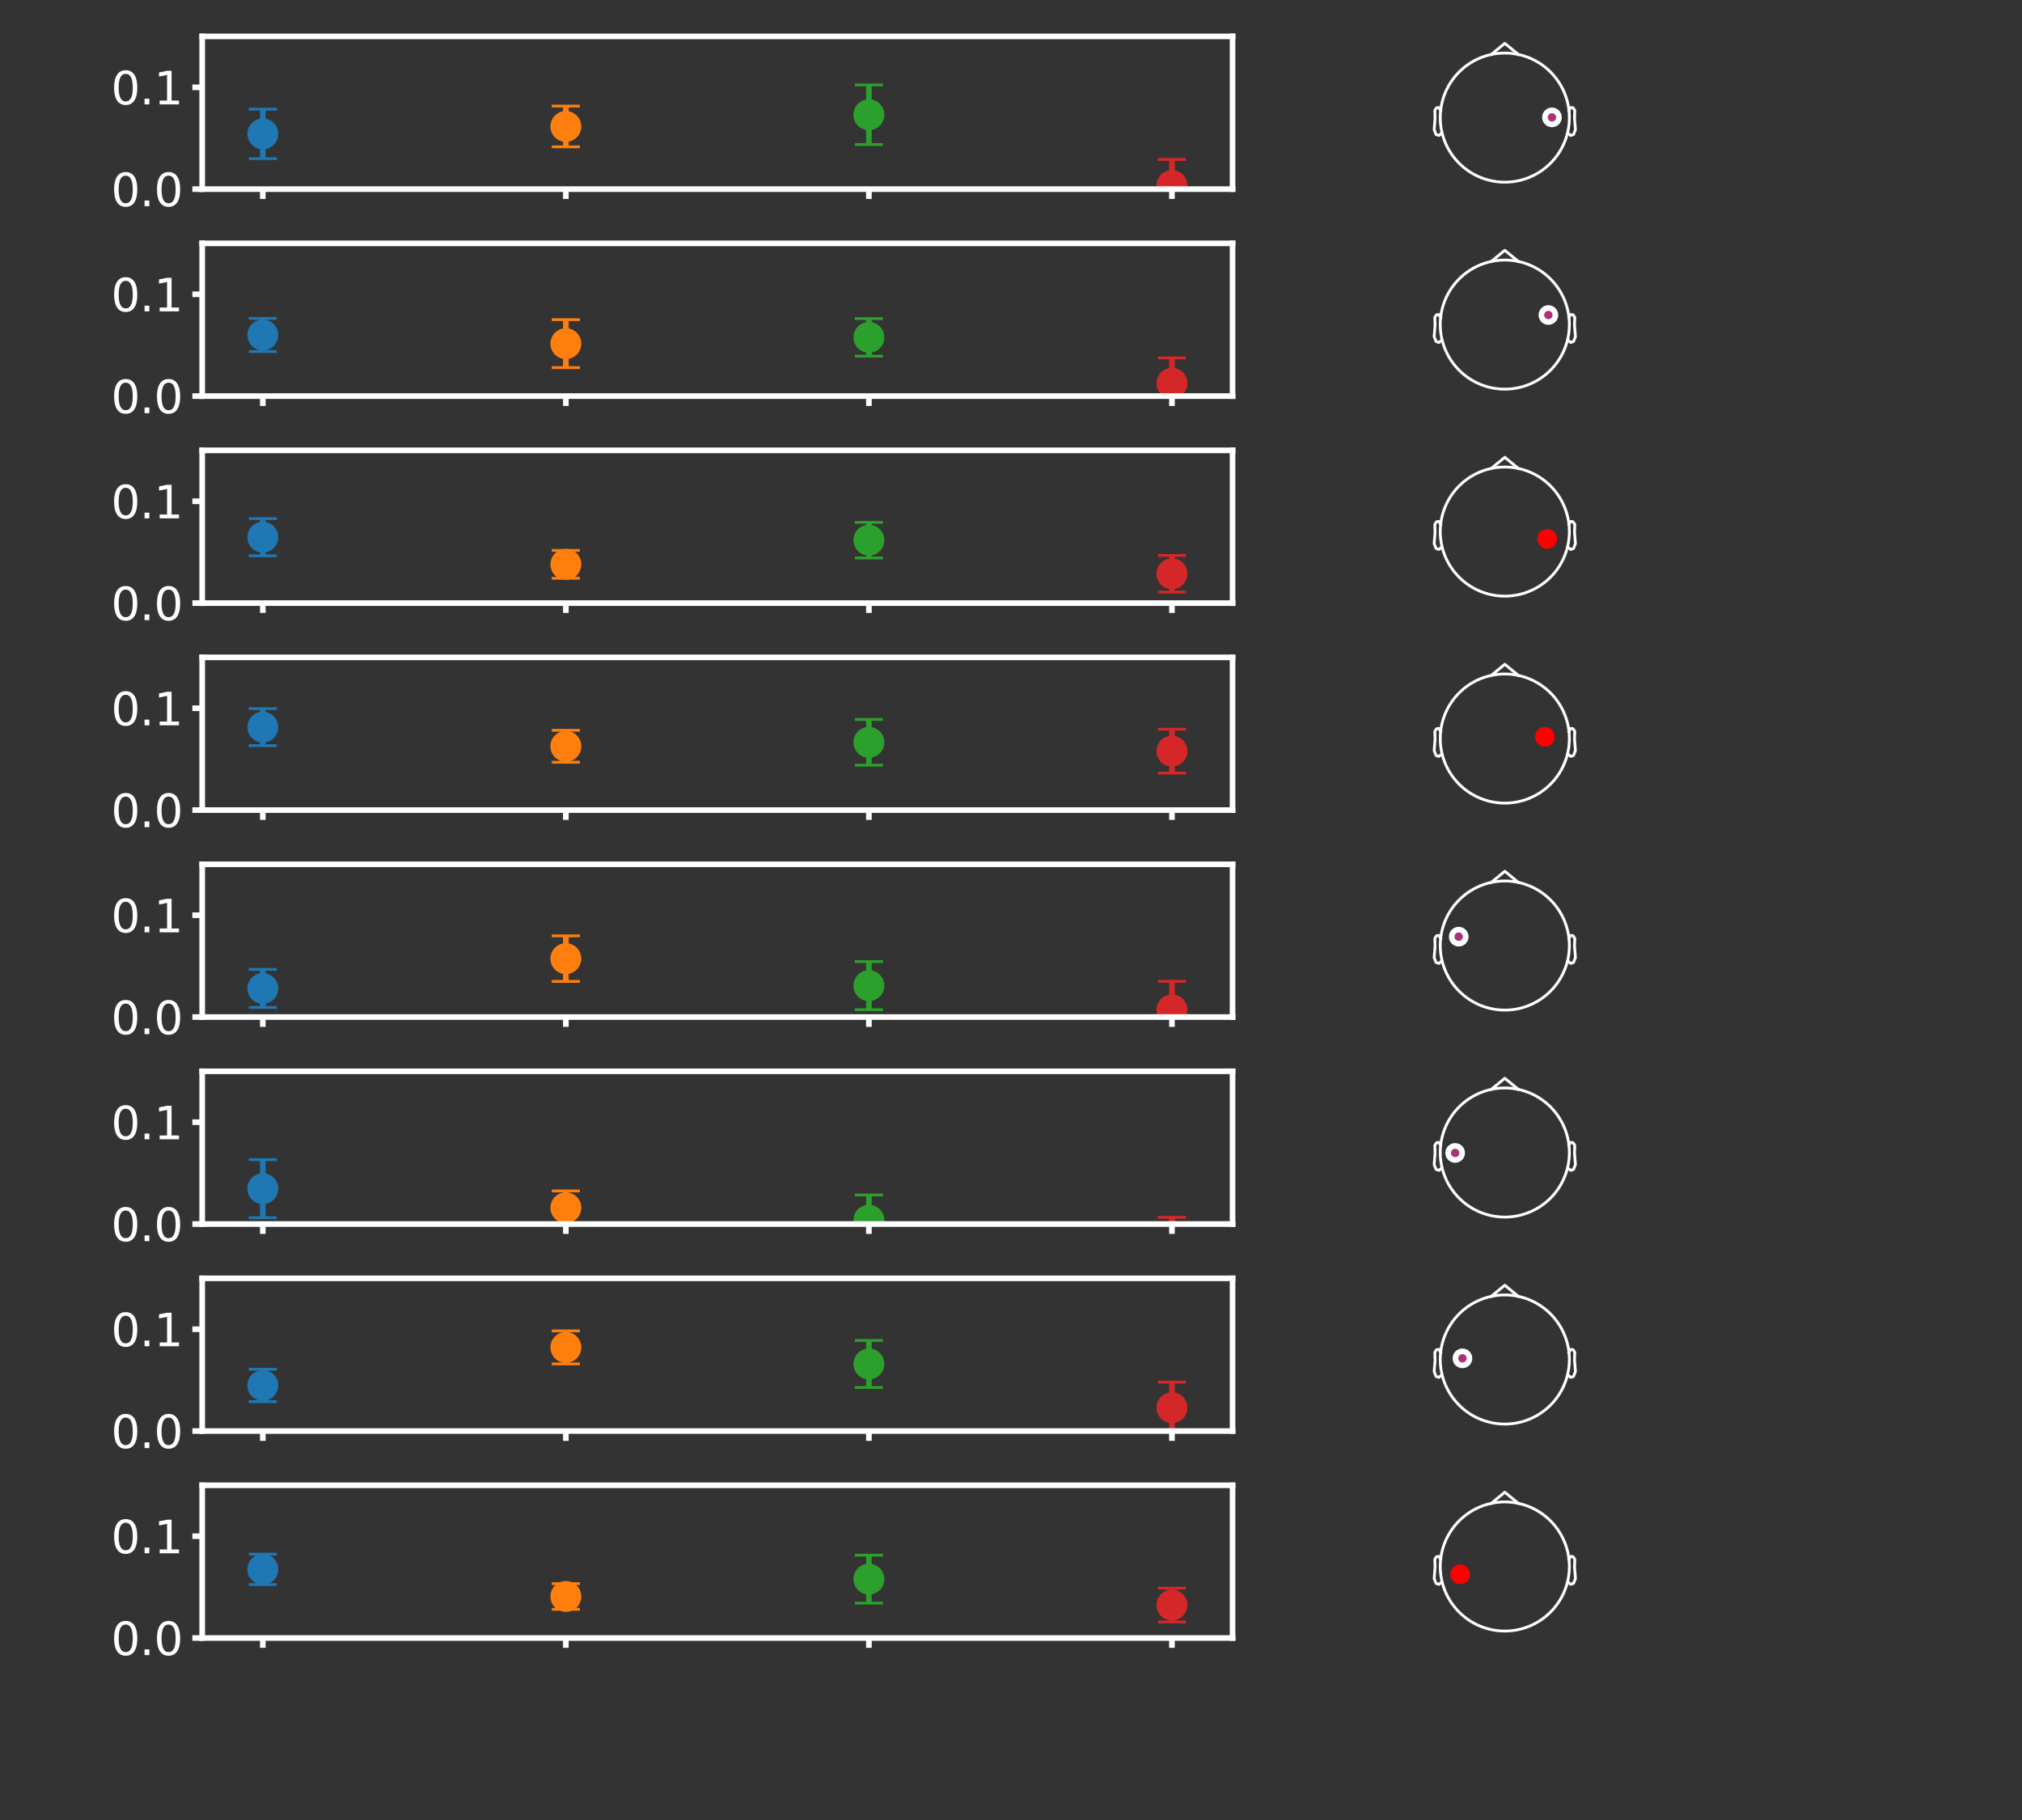 <?xml version="1.0" encoding="utf-8" standalone="no"?>
<!DOCTYPE svg PUBLIC "-//W3C//DTD SVG 1.1//EN"
  "http://www.w3.org/Graphics/SVG/1.1/DTD/svg11.dtd">
<svg xmlns:xlink="http://www.w3.org/1999/xlink" width="720pt" height="648pt" viewBox="0 0 720 648" xmlns="http://www.w3.org/2000/svg" version="1.1">
 <rect x="0" y="0" width="720" height="648" fill="#333333" stroke="none"/>
 <defs>
  <style type="text/css">*{stroke-linejoin: round; stroke-linecap: butt}</style>
 </defs>
 <g id="figure_1">
  <g id="patch_1">
   <path d="M 0 648 
L 720 648 
L 720 0 
L 0 0 
L 0 648 
z
" style="fill: none"/>
  </g>
  <g id="axes_1">
   <g id="patch_2">
    <path d="M 72 67.336 
L 438.892 67.336 
L 438.892 12.96 
L 72 12.96 
L 72 67.336 
z
" style="fill: none"/>
   </g>
   <g id="matplotlib.axis_1">
    <g id="xtick_1">
     <g id="line2d_1">
      <defs>
       <path id="mb396216cff" d="M 0 0 
L 0 3.5 
" style="stroke: #ffffff; stroke-width: 2"/>
      </defs>
      <g>
       <use xlink:href="#mb396216cff" x="93.582" y="67.336" style="fill: #ffffff; stroke: #ffffff; stroke-width: 2"/>
      </g>
     </g>
    </g>
    <g id="xtick_2">
     <g id="line2d_2">
      <g>
       <use xlink:href="#mb396216cff" x="201.491" y="67.336" style="fill: #ffffff; stroke: #ffffff; stroke-width: 2"/>
      </g>
     </g>
    </g>
    <g id="xtick_3">
     <g id="line2d_3">
      <g>
       <use xlink:href="#mb396216cff" x="309.401" y="67.336" style="fill: #ffffff; stroke: #ffffff; stroke-width: 2"/>
      </g>
     </g>
    </g>
    <g id="xtick_4">
     <g id="line2d_4">
      <g>
       <use xlink:href="#mb396216cff" x="417.31" y="67.336" style="fill: #ffffff; stroke: #ffffff; stroke-width: 2"/>
      </g>
     </g>
    </g>
   </g>
   <g id="matplotlib.axis_2">
    <g id="ytick_1">
     <g id="line2d_5">
      <defs>
       <path id="mf4c81d02eb" d="M 0 0 
L -3.5 0 
" style="stroke: #ffffff; stroke-width: 2"/>
      </defs>
      <g>
       <use xlink:href="#mf4c81d02eb" x="72" y="67.336" style="fill: #ffffff; stroke: #ffffff; stroke-width: 2"/>
      </g>
     </g>
     <g id="text_1">
      <!-- 0.0 -->
      <g style="fill: #ffffff" transform="translate(39.555 73.415)scale(0.16 -0.16)">
       <defs>
        <path id="DejaVuSans-30" d="M 2034 4250 
Q 1547 4250 1301 3770 
Q 1056 3291 1056 2328 
Q 1056 1369 1301 889 
Q 1547 409 2034 409 
Q 2525 409 2770 889 
Q 3016 1369 3016 2328 
Q 3016 3291 2770 3770 
Q 2525 4250 2034 4250 
z
M 2034 4750 
Q 2819 4750 3233 4129 
Q 3647 3509 3647 2328 
Q 3647 1150 3233 529 
Q 2819 -91 2034 -91 
Q 1250 -91 836 529 
Q 422 1150 422 2328 
Q 422 3509 836 4129 
Q 1250 4750 2034 4750 
z
" transform="scale(0.016)"/>
        <path id="DejaVuSans-2e" d="M 684 794 
L 1344 794 
L 1344 0 
L 684 0 
L 684 794 
z
" transform="scale(0.016)"/>
       </defs>
       <use xlink:href="#DejaVuSans-30"/>
       <use xlink:href="#DejaVuSans-2e" x="63.623"/>
       <use xlink:href="#DejaVuSans-30" x="95.41"/>
      </g>
     </g>
    </g>
    <g id="ytick_2">
     <g id="line2d_6">
      <g>
       <use xlink:href="#mf4c81d02eb" x="72" y="31.085" style="fill: #ffffff; stroke: #ffffff; stroke-width: 2"/>
      </g>
     </g>
     <g id="text_2">
      <!-- 0.1 -->
      <g style="fill: #ffffff" transform="translate(39.555 37.164)scale(0.16 -0.16)">
       <defs>
        <path id="DejaVuSans-31" d="M 794 531 
L 1825 531 
L 1825 4091 
L 703 3866 
L 703 4441 
L 1819 4666 
L 2450 4666 
L 2450 531 
L 3481 531 
L 3481 0 
L 794 0 
L 794 531 
z
" transform="scale(0.016)"/>
       </defs>
       <use xlink:href="#DejaVuSans-30"/>
       <use xlink:href="#DejaVuSans-2e" x="63.623"/>
       <use xlink:href="#DejaVuSans-31" x="95.41"/>
      </g>
     </g>
    </g>
   </g>
   <g id="LineCollection_1">
    <path d="M 93.582 56.483 
L 93.582 38.855 
" clip-path="url(#pd257dee241)" style="fill: none; stroke: #1f77b4; stroke-width: 2"/>
   </g>
   <g id="line2d_7">
    <defs>
     <path id="m94f92e51ed" d="M 5 0 
L -5 -0 
" style="stroke: #1f77b4"/>
    </defs>
    <g clip-path="url(#pd257dee241)">
     <use xlink:href="#m94f92e51ed" x="93.582" y="56.483" style="fill: #1f77b4; stroke: #1f77b4"/>
    </g>
   </g>
   <g id="line2d_8">
    <g clip-path="url(#pd257dee241)">
     <use xlink:href="#m94f92e51ed" x="93.582" y="38.855" style="fill: #1f77b4; stroke: #1f77b4"/>
    </g>
   </g>
   <g id="LineCollection_2">
    <path d="M 201.491 52.288 
L 201.491 37.761 
" clip-path="url(#pd257dee241)" style="fill: none; stroke: #ff7f0e; stroke-width: 2"/>
   </g>
   <g id="line2d_9">
    <defs>
     <path id="m0795eb62cb" d="M 5 0 
L -5 -0 
" style="stroke: #ff7f0e"/>
    </defs>
    <g clip-path="url(#pd257dee241)">
     <use xlink:href="#m0795eb62cb" x="201.491" y="52.288" style="fill: #ff7f0e; stroke: #ff7f0e"/>
    </g>
   </g>
   <g id="line2d_10">
    <g clip-path="url(#pd257dee241)">
     <use xlink:href="#m0795eb62cb" x="201.491" y="37.761" style="fill: #ff7f0e; stroke: #ff7f0e"/>
    </g>
   </g>
   <g id="LineCollection_3">
    <path d="M 309.401 51.462 
L 309.401 30.265 
" clip-path="url(#pd257dee241)" style="fill: none; stroke: #2ca02c; stroke-width: 2"/>
   </g>
   <g id="line2d_11">
    <defs>
     <path id="ma4080f6f0a" d="M 5 0 
L -5 -0 
" style="stroke: #2ca02c"/>
    </defs>
    <g clip-path="url(#pd257dee241)">
     <use xlink:href="#ma4080f6f0a" x="309.401" y="51.462" style="fill: #2ca02c; stroke: #2ca02c"/>
    </g>
   </g>
   <g id="line2d_12">
    <g clip-path="url(#pd257dee241)">
     <use xlink:href="#ma4080f6f0a" x="309.401" y="30.265" style="fill: #2ca02c; stroke: #2ca02c"/>
    </g>
   </g>
   <g id="LineCollection_4">
    <path d="M 417.31 75.355 
L 417.31 56.776 
" clip-path="url(#pd257dee241)" style="fill: none; stroke: #d62728; stroke-width: 2"/>
   </g>
   <g id="line2d_13">
    <defs>
     <path id="m5c9c027a86" d="M 5 0 
L -5 -0 
" style="stroke: #d62728"/>
    </defs>
    <g clip-path="url(#pd257dee241)">
     <use xlink:href="#m5c9c027a86" x="417.31" y="75.355" style="fill: #d62728; stroke: #d62728"/>
    </g>
   </g>
   <g id="line2d_14">
    <g clip-path="url(#pd257dee241)">
     <use xlink:href="#m5c9c027a86" x="417.31" y="56.776" style="fill: #d62728; stroke: #d62728"/>
    </g>
   </g>
   <g id="line2d_15">
    <defs>
     <path id="mf2f7b60219" d="M 0 5 
C 1.326 5 2.598 4.473 3.536 3.536 
C 4.473 2.598 5 1.326 5 0 
C 5 -1.326 4.473 -2.598 3.536 -3.536 
C 2.598 -4.473 1.326 -5 0 -5 
C -1.326 -5 -2.598 -4.473 -3.536 -3.536 
C -4.473 -2.598 -5 -1.326 -5 0 
C -5 1.326 -4.473 2.598 -3.536 3.536 
C -2.598 4.473 -1.326 5 0 5 
z
" style="stroke: #1f77b4"/>
    </defs>
    <g clip-path="url(#pd257dee241)">
     <use xlink:href="#mf2f7b60219" x="93.582" y="47.669" style="fill: #1f77b4; stroke: #1f77b4"/>
    </g>
   </g>
   <g id="line2d_16">
    <defs>
     <path id="m2b638ca61c" d="M 0 5 
C 1.326 5 2.598 4.473 3.536 3.536 
C 4.473 2.598 5 1.326 5 0 
C 5 -1.326 4.473 -2.598 3.536 -3.536 
C 2.598 -4.473 1.326 -5 0 -5 
C -1.326 -5 -2.598 -4.473 -3.536 -3.536 
C -4.473 -2.598 -5 -1.326 -5 0 
C -5 1.326 -4.473 2.598 -3.536 3.536 
C -2.598 4.473 -1.326 5 0 5 
z
" style="stroke: #ff7f0e"/>
    </defs>
    <g clip-path="url(#pd257dee241)">
     <use xlink:href="#m2b638ca61c" x="201.491" y="45.025" style="fill: #ff7f0e; stroke: #ff7f0e"/>
    </g>
   </g>
   <g id="line2d_17">
    <defs>
     <path id="m2fa5fd2629" d="M 0 5 
C 1.326 5 2.598 4.473 3.536 3.536 
C 4.473 2.598 5 1.326 5 0 
C 5 -1.326 4.473 -2.598 3.536 -3.536 
C 2.598 -4.473 1.326 -5 0 -5 
C -1.326 -5 -2.598 -4.473 -3.536 -3.536 
C -4.473 -2.598 -5 -1.326 -5 0 
C -5 1.326 -4.473 2.598 -3.536 3.536 
C -2.598 4.473 -1.326 5 0 5 
z
" style="stroke: #2ca02c"/>
    </defs>
    <g clip-path="url(#pd257dee241)">
     <use xlink:href="#m2fa5fd2629" x="309.401" y="40.863" style="fill: #2ca02c; stroke: #2ca02c"/>
    </g>
   </g>
   <g id="line2d_18">
    <defs>
     <path id="m13667989c1" d="M 0 5 
C 1.326 5 2.598 4.473 3.536 3.536 
C 4.473 2.598 5 1.326 5 0 
C 5 -1.326 4.473 -2.598 3.536 -3.536 
C 2.598 -4.473 1.326 -5 0 -5 
C -1.326 -5 -2.598 -4.473 -3.536 -3.536 
C -4.473 -2.598 -5 -1.326 -5 0 
C -5 1.326 -4.473 2.598 -3.536 3.536 
C -2.598 4.473 -1.326 5 0 5 
z
" style="stroke: #d62728"/>
    </defs>
    <g clip-path="url(#pd257dee241)">
     <use xlink:href="#m13667989c1" x="417.31" y="66.066" style="fill: #d62728; stroke: #d62728"/>
    </g>
   </g>
   <g id="patch_3">
    <path d="M 72 67.336 
L 72 12.96 
" style="fill: none; stroke: #ffffff; stroke-width: 2; stroke-linejoin: miter; stroke-linecap: square"/>
   </g>
   <g id="patch_4">
    <path d="M 438.892 67.336 
L 438.892 12.96 
" style="fill: none; stroke: #ffffff; stroke-width: 2; stroke-linejoin: miter; stroke-linecap: square"/>
   </g>
   <g id="patch_5">
    <path d="M 72 67.336 
L 438.892 67.336 
" style="fill: none; stroke: #ffffff; stroke-width: 2; stroke-linejoin: miter; stroke-linecap: square"/>
   </g>
   <g id="patch_6">
    <path d="M 72 12.96 
L 438.892 12.96 
" style="fill: none; stroke: #ffffff; stroke-width: 2; stroke-linejoin: miter; stroke-linecap: square"/>
   </g>
  </g>
  <g id="axes_2">
   <g id="PathCollection_1">
    <defs>
     <path id="m833c3b61c7" d="M 0 2.5 
C 0.663 2.5 1.299 2.237 1.768 1.768 
C 2.237 1.299 2.5 0.663 2.5 0 
C 2.5 -0.663 2.237 -1.299 1.768 -1.768 
C 1.299 -2.237 0.663 -2.5 0 -2.5 
C -0.663 -2.5 -1.299 -2.237 -1.768 -1.768 
C -2.237 -1.299 -2.5 -0.663 -2.5 0 
C -2.5 0.663 -2.237 1.299 -1.768 1.768 
C -1.299 2.237 -0.663 2.5 0 2.5 
z
" style="stroke: #ffffff; stroke-width: 2"/>
    </defs>
    <g>
     <use xlink:href="#m833c3b61c7" x="552.626" y="41.788" style="fill: #aa3377; stroke: #ffffff; stroke-width: 2"/>
    </g>
   </g>
   <g id="line2d_19">
    <path d="M 558.826 41.872 
L 558.781 40.429 
L 558.645 38.991 
L 558.419 37.564 
L 558.104 36.155 
L 557.701 34.767 
L 557.211 33.408 
L 556.638 32.083 
L 555.982 30.796 
L 555.247 29.553 
L 554.435 28.358 
L 553.55 27.217 
L 552.594 26.133 
L 551.573 25.112 
L 550.49 24.157 
L 549.348 23.272 
L 548.154 22.46 
L 546.91 21.724 
L 545.623 21.069 
L 544.298 20.495 
L 542.939 20.006 
L 541.552 19.603 
L 540.142 19.288 
L 538.716 19.062 
L 537.278 18.926 
L 535.834 18.88 
L 534.39 18.926 
L 532.952 19.062 
L 531.526 19.288 
L 530.116 19.603 
L 528.729 20.006 
L 527.37 20.495 
L 526.044 21.069 
L 524.757 21.724 
L 523.514 22.46 
L 522.32 23.272 
L 521.178 24.157 
L 520.095 25.112 
L 519.074 26.133 
L 518.118 27.217 
L 517.233 28.358 
L 516.421 29.553 
L 515.686 30.796 
L 515.03 32.083 
L 514.457 33.408 
L 513.967 34.767 
L 513.564 36.155 
L 513.249 37.564 
L 513.023 38.991 
L 512.887 40.429 
L 512.842 41.872 
L 512.887 43.316 
L 513.023 44.754 
L 513.249 46.181 
L 513.564 47.59 
L 513.967 48.977 
L 514.457 50.336 
L 515.03 51.662 
L 515.686 52.949 
L 516.421 54.192 
L 517.233 55.387 
L 518.118 56.528 
L 519.074 57.611 
L 520.095 58.633 
L 521.178 59.588 
L 522.32 60.473 
L 523.514 61.285 
L 524.757 62.02 
L 526.044 62.676 
L 527.37 63.25 
L 528.729 63.739 
L 530.116 64.142 
L 531.526 64.457 
L 532.952 64.683 
L 534.39 64.819 
L 535.834 64.864 
L 537.278 64.819 
L 538.716 64.683 
L 540.142 64.457 
L 541.552 64.142 
L 542.939 63.739 
L 544.298 63.25 
L 545.623 62.676 
L 546.91 62.02 
L 548.154 61.285 
L 549.348 60.473 
L 550.49 59.588 
L 551.573 58.633 
L 552.594 57.611 
L 553.55 56.528 
L 554.435 55.387 
L 555.247 54.192 
L 555.982 52.949 
L 556.638 51.662 
L 557.211 50.336 
L 557.701 48.977 
L 558.104 47.59 
L 558.419 46.181 
L 558.645 44.754 
L 558.781 43.316 
L 558.826 41.872 
" style="fill: none; stroke: #ffffff; stroke-linecap: square"/>
   </g>
   <g id="line2d_20">
    <path d="M 531.019 19.39 
L 535.834 15.432 
L 540.649 19.39 
" style="fill: none; stroke: #ffffff; stroke-linecap: square"/>
   </g>
   <g id="line2d_21">
    <path d="M 512.98 39.32 
L 512.382 38.309 
L 512.014 38.272 
L 511.467 38.442 
L 510.915 39.32 
L 511.003 42.125 
L 510.681 46.158 
L 511.371 47.91 
L 512.382 48.237 
L 513.348 47.386 
" style="fill: none; stroke: #ffffff; stroke-linecap: square"/>
   </g>
   <g id="line2d_22">
    <path d="M 558.688 39.32 
L 559.286 38.309 
L 559.654 38.272 
L 560.201 38.442 
L 560.753 39.32 
L 560.665 42.125 
L 560.987 46.158 
L 560.297 47.91 
L 559.286 48.237 
L 558.32 47.386 
" style="fill: none; stroke: #ffffff; stroke-linecap: square"/>
   </g>
  </g>
  <g id="axes_3">
   <g id="patch_7">
    <path d="M 72 141.031 
L 438.892 141.031 
L 438.892 86.655 
L 72 86.655 
L 72 141.031 
z
" style="fill: none"/>
   </g>
   <g id="matplotlib.axis_3">
    <g id="xtick_5">
     <g id="line2d_23">
      <g>
       <use xlink:href="#mb396216cff" x="93.582" y="141.031" style="fill: #ffffff; stroke: #ffffff; stroke-width: 2"/>
      </g>
     </g>
    </g>
    <g id="xtick_6">
     <g id="line2d_24">
      <g>
       <use xlink:href="#mb396216cff" x="201.491" y="141.031" style="fill: #ffffff; stroke: #ffffff; stroke-width: 2"/>
      </g>
     </g>
    </g>
    <g id="xtick_7">
     <g id="line2d_25">
      <g>
       <use xlink:href="#mb396216cff" x="309.401" y="141.031" style="fill: #ffffff; stroke: #ffffff; stroke-width: 2"/>
      </g>
     </g>
    </g>
    <g id="xtick_8">
     <g id="line2d_26">
      <g>
       <use xlink:href="#mb396216cff" x="417.31" y="141.031" style="fill: #ffffff; stroke: #ffffff; stroke-width: 2"/>
      </g>
     </g>
    </g>
   </g>
   <g id="matplotlib.axis_4">
    <g id="ytick_3">
     <g id="line2d_27">
      <g>
       <use xlink:href="#mf4c81d02eb" x="72" y="141.031" style="fill: #ffffff; stroke: #ffffff; stroke-width: 2"/>
      </g>
     </g>
     <g id="text_3">
      <!-- 0.0 -->
      <g style="fill: #ffffff" transform="translate(39.555 147.11)scale(0.16 -0.16)">
       <use xlink:href="#DejaVuSans-30"/>
       <use xlink:href="#DejaVuSans-2e" x="63.623"/>
       <use xlink:href="#DejaVuSans-30" x="95.41"/>
      </g>
     </g>
    </g>
    <g id="ytick_4">
     <g id="line2d_28">
      <g>
       <use xlink:href="#mf4c81d02eb" x="72" y="104.78" style="fill: #ffffff; stroke: #ffffff; stroke-width: 2"/>
      </g>
     </g>
     <g id="text_4">
      <!-- 0.1 -->
      <g style="fill: #ffffff" transform="translate(39.555 110.859)scale(0.16 -0.16)">
       <use xlink:href="#DejaVuSans-30"/>
       <use xlink:href="#DejaVuSans-2e" x="63.623"/>
       <use xlink:href="#DejaVuSans-31" x="95.41"/>
      </g>
     </g>
    </g>
   </g>
   <g id="LineCollection_5">
    <path d="M 93.582 125.171 
L 93.582 113.372 
" clip-path="url(#pe9594c0b84)" style="fill: none; stroke: #1f77b4; stroke-width: 2"/>
   </g>
   <g id="line2d_29">
    <g clip-path="url(#pe9594c0b84)">
     <use xlink:href="#m94f92e51ed" x="93.582" y="125.171" style="fill: #1f77b4; stroke: #1f77b4"/>
    </g>
   </g>
   <g id="line2d_30">
    <g clip-path="url(#pe9594c0b84)">
     <use xlink:href="#m94f92e51ed" x="93.582" y="113.372" style="fill: #1f77b4; stroke: #1f77b4"/>
    </g>
   </g>
   <g id="LineCollection_6">
    <path d="M 201.491 130.888 
L 201.491 113.819 
" clip-path="url(#pe9594c0b84)" style="fill: none; stroke: #ff7f0e; stroke-width: 2"/>
   </g>
   <g id="line2d_31">
    <g clip-path="url(#pe9594c0b84)">
     <use xlink:href="#m0795eb62cb" x="201.491" y="130.888" style="fill: #ff7f0e; stroke: #ff7f0e"/>
    </g>
   </g>
   <g id="line2d_32">
    <g clip-path="url(#pe9594c0b84)">
     <use xlink:href="#m0795eb62cb" x="201.491" y="113.819" style="fill: #ff7f0e; stroke: #ff7f0e"/>
    </g>
   </g>
   <g id="LineCollection_7">
    <path d="M 309.401 126.798 
L 309.401 113.439 
" clip-path="url(#pe9594c0b84)" style="fill: none; stroke: #2ca02c; stroke-width: 2"/>
   </g>
   <g id="line2d_33">
    <g clip-path="url(#pe9594c0b84)">
     <use xlink:href="#ma4080f6f0a" x="309.401" y="126.798" style="fill: #2ca02c; stroke: #2ca02c"/>
    </g>
   </g>
   <g id="line2d_34">
    <g clip-path="url(#pe9594c0b84)">
     <use xlink:href="#ma4080f6f0a" x="309.401" y="113.439" style="fill: #2ca02c; stroke: #2ca02c"/>
    </g>
   </g>
   <g id="LineCollection_8">
    <path d="M 417.31 145.495 
L 417.31 127.419 
" clip-path="url(#pe9594c0b84)" style="fill: none; stroke: #d62728; stroke-width: 2"/>
   </g>
   <g id="line2d_35">
    <g clip-path="url(#pe9594c0b84)">
     <use xlink:href="#m5c9c027a86" x="417.31" y="145.495" style="fill: #d62728; stroke: #d62728"/>
    </g>
   </g>
   <g id="line2d_36">
    <g clip-path="url(#pe9594c0b84)">
     <use xlink:href="#m5c9c027a86" x="417.31" y="127.419" style="fill: #d62728; stroke: #d62728"/>
    </g>
   </g>
   <g id="line2d_37">
    <g clip-path="url(#pe9594c0b84)">
     <use xlink:href="#mf2f7b60219" x="93.582" y="119.271" style="fill: #1f77b4; stroke: #1f77b4"/>
    </g>
   </g>
   <g id="line2d_38">
    <g clip-path="url(#pe9594c0b84)">
     <use xlink:href="#m2b638ca61c" x="201.491" y="122.353" style="fill: #ff7f0e; stroke: #ff7f0e"/>
    </g>
   </g>
   <g id="line2d_39">
    <g clip-path="url(#pe9594c0b84)">
     <use xlink:href="#m2fa5fd2629" x="309.401" y="120.119" style="fill: #2ca02c; stroke: #2ca02c"/>
    </g>
   </g>
   <g id="line2d_40">
    <g clip-path="url(#pe9594c0b84)">
     <use xlink:href="#m13667989c1" x="417.31" y="136.457" style="fill: #d62728; stroke: #d62728"/>
    </g>
   </g>
   <g id="patch_8">
    <path d="M 72 141.031 
L 72 86.655 
" style="fill: none; stroke: #ffffff; stroke-width: 2; stroke-linejoin: miter; stroke-linecap: square"/>
   </g>
   <g id="patch_9">
    <path d="M 438.892 141.031 
L 438.892 86.655 
" style="fill: none; stroke: #ffffff; stroke-width: 2; stroke-linejoin: miter; stroke-linecap: square"/>
   </g>
   <g id="patch_10">
    <path d="M 72 141.031 
L 438.892 141.031 
" style="fill: none; stroke: #ffffff; stroke-width: 2; stroke-linejoin: miter; stroke-linecap: square"/>
   </g>
   <g id="patch_11">
    <path d="M 72 86.655 
L 438.892 86.655 
" style="fill: none; stroke: #ffffff; stroke-width: 2; stroke-linejoin: miter; stroke-linecap: square"/>
   </g>
  </g>
  <g id="axes_4">
   <g id="PathCollection_2">
    <g>
     <use xlink:href="#m833c3b61c7" x="551.358" y="112.159" style="fill: #aa3377; stroke: #ffffff; stroke-width: 2"/>
    </g>
   </g>
   <g id="line2d_41">
    <path d="M 558.826 115.567 
L 558.781 114.124 
L 558.645 112.686 
L 558.419 111.259 
L 558.104 109.849 
L 557.701 108.462 
L 557.211 107.103 
L 556.638 105.778 
L 555.982 104.491 
L 555.247 103.248 
L 554.435 102.053 
L 553.55 100.912 
L 552.594 99.828 
L 551.573 98.807 
L 550.49 97.852 
L 549.348 96.966 
L 548.154 96.154 
L 546.91 95.419 
L 545.623 94.764 
L 544.298 94.19 
L 542.939 93.701 
L 541.552 93.298 
L 540.142 92.983 
L 538.716 92.757 
L 537.278 92.621 
L 535.834 92.575 
L 534.39 92.621 
L 532.952 92.757 
L 531.526 92.983 
L 530.116 93.298 
L 528.729 93.701 
L 527.37 94.19 
L 526.044 94.764 
L 524.757 95.419 
L 523.514 96.154 
L 522.32 96.966 
L 521.178 97.852 
L 520.095 98.807 
L 519.074 99.828 
L 518.118 100.912 
L 517.233 102.053 
L 516.421 103.248 
L 515.686 104.491 
L 515.03 105.778 
L 514.457 107.103 
L 513.967 108.462 
L 513.564 109.849 
L 513.249 111.259 
L 513.023 112.686 
L 512.887 114.124 
L 512.842 115.567 
L 512.887 117.011 
L 513.023 118.449 
L 513.249 119.876 
L 513.564 121.285 
L 513.967 122.672 
L 514.457 124.031 
L 515.03 125.357 
L 515.686 126.644 
L 516.421 127.887 
L 517.233 129.082 
L 518.118 130.223 
L 519.074 131.306 
L 520.095 132.328 
L 521.178 133.283 
L 522.32 134.168 
L 523.514 134.98 
L 524.757 135.715 
L 526.044 136.371 
L 527.37 136.945 
L 528.729 137.434 
L 530.116 137.837 
L 531.526 138.152 
L 532.952 138.378 
L 534.39 138.514 
L 535.834 138.559 
L 537.278 138.514 
L 538.716 138.378 
L 540.142 138.152 
L 541.552 137.837 
L 542.939 137.434 
L 544.298 136.945 
L 545.623 136.371 
L 546.91 135.715 
L 548.154 134.98 
L 549.348 134.168 
L 550.49 133.283 
L 551.573 132.328 
L 552.594 131.306 
L 553.55 130.223 
L 554.435 129.082 
L 555.247 127.887 
L 555.982 126.644 
L 556.638 125.357 
L 557.211 124.031 
L 557.701 122.672 
L 558.104 121.285 
L 558.419 119.876 
L 558.645 118.449 
L 558.781 117.011 
L 558.826 115.567 
" style="fill: none; stroke: #ffffff; stroke-linecap: square"/>
   </g>
   <g id="line2d_42">
    <path d="M 531.019 93.085 
L 535.834 89.126 
L 540.649 93.085 
" style="fill: none; stroke: #ffffff; stroke-linecap: square"/>
   </g>
   <g id="line2d_43">
    <path d="M 512.98 113.015 
L 512.382 112.003 
L 512.014 111.967 
L 511.467 112.137 
L 510.915 113.015 
L 511.003 115.82 
L 510.681 119.853 
L 511.371 121.605 
L 512.382 121.931 
L 513.348 121.081 
" style="fill: none; stroke: #ffffff; stroke-linecap: square"/>
   </g>
   <g id="line2d_44">
    <path d="M 558.688 113.015 
L 559.286 112.003 
L 559.654 111.967 
L 560.201 112.137 
L 560.753 113.015 
L 560.665 115.82 
L 560.987 119.853 
L 560.297 121.605 
L 559.286 121.931 
L 558.32 121.081 
" style="fill: none; stroke: #ffffff; stroke-linecap: square"/>
   </g>
  </g>
  <g id="axes_5">
   <g id="patch_12">
    <path d="M 72 214.726 
L 438.892 214.726 
L 438.892 160.35 
L 72 160.35 
L 72 214.726 
z
" style="fill: none"/>
   </g>
   <g id="matplotlib.axis_5">
    <g id="xtick_9">
     <g id="line2d_45">
      <g>
       <use xlink:href="#mb396216cff" x="93.582" y="214.726" style="fill: #ffffff; stroke: #ffffff; stroke-width: 2"/>
      </g>
     </g>
    </g>
    <g id="xtick_10">
     <g id="line2d_46">
      <g>
       <use xlink:href="#mb396216cff" x="201.491" y="214.726" style="fill: #ffffff; stroke: #ffffff; stroke-width: 2"/>
      </g>
     </g>
    </g>
    <g id="xtick_11">
     <g id="line2d_47">
      <g>
       <use xlink:href="#mb396216cff" x="309.401" y="214.726" style="fill: #ffffff; stroke: #ffffff; stroke-width: 2"/>
      </g>
     </g>
    </g>
    <g id="xtick_12">
     <g id="line2d_48">
      <g>
       <use xlink:href="#mb396216cff" x="417.31" y="214.726" style="fill: #ffffff; stroke: #ffffff; stroke-width: 2"/>
      </g>
     </g>
    </g>
   </g>
   <g id="matplotlib.axis_6">
    <g id="ytick_5">
     <g id="line2d_49">
      <g>
       <use xlink:href="#mf4c81d02eb" x="72" y="214.726" style="fill: #ffffff; stroke: #ffffff; stroke-width: 2"/>
      </g>
     </g>
     <g id="text_5">
      <!-- 0.0 -->
      <g style="fill: #ffffff" transform="translate(39.555 220.804)scale(0.16 -0.16)">
       <use xlink:href="#DejaVuSans-30"/>
       <use xlink:href="#DejaVuSans-2e" x="63.623"/>
       <use xlink:href="#DejaVuSans-30" x="95.41"/>
      </g>
     </g>
    </g>
    <g id="ytick_6">
     <g id="line2d_50">
      <g>
       <use xlink:href="#mf4c81d02eb" x="72" y="178.475" style="fill: #ffffff; stroke: #ffffff; stroke-width: 2"/>
      </g>
     </g>
     <g id="text_6">
      <!-- 0.1 -->
      <g style="fill: #ffffff" transform="translate(39.555 184.554)scale(0.16 -0.16)">
       <use xlink:href="#DejaVuSans-30"/>
       <use xlink:href="#DejaVuSans-2e" x="63.623"/>
       <use xlink:href="#DejaVuSans-31" x="95.41"/>
      </g>
     </g>
    </g>
   </g>
   <g id="LineCollection_9">
    <path d="M 93.582 197.897 
L 93.582 184.644 
" clip-path="url(#pfb090e0d5b)" style="fill: none; stroke: #1f77b4; stroke-width: 2"/>
   </g>
   <g id="line2d_51">
    <g clip-path="url(#pfb090e0d5b)">
     <use xlink:href="#m94f92e51ed" x="93.582" y="197.897" style="fill: #1f77b4; stroke: #1f77b4"/>
    </g>
   </g>
   <g id="line2d_52">
    <g clip-path="url(#pfb090e0d5b)">
     <use xlink:href="#m94f92e51ed" x="93.582" y="184.644" style="fill: #1f77b4; stroke: #1f77b4"/>
    </g>
   </g>
   <g id="LineCollection_10">
    <path d="M 201.491 205.882 
L 201.491 195.982 
" clip-path="url(#pfb090e0d5b)" style="fill: none; stroke: #ff7f0e; stroke-width: 2"/>
   </g>
   <g id="line2d_53">
    <g clip-path="url(#pfb090e0d5b)">
     <use xlink:href="#m0795eb62cb" x="201.491" y="205.882" style="fill: #ff7f0e; stroke: #ff7f0e"/>
    </g>
   </g>
   <g id="line2d_54">
    <g clip-path="url(#pfb090e0d5b)">
     <use xlink:href="#m0795eb62cb" x="201.491" y="195.982" style="fill: #ff7f0e; stroke: #ff7f0e"/>
    </g>
   </g>
   <g id="LineCollection_11">
    <path d="M 309.401 198.652 
L 309.401 185.992 
" clip-path="url(#pfb090e0d5b)" style="fill: none; stroke: #2ca02c; stroke-width: 2"/>
   </g>
   <g id="line2d_55">
    <g clip-path="url(#pfb090e0d5b)">
     <use xlink:href="#ma4080f6f0a" x="309.401" y="198.652" style="fill: #2ca02c; stroke: #2ca02c"/>
    </g>
   </g>
   <g id="line2d_56">
    <g clip-path="url(#pfb090e0d5b)">
     <use xlink:href="#ma4080f6f0a" x="309.401" y="185.992" style="fill: #2ca02c; stroke: #2ca02c"/>
    </g>
   </g>
   <g id="LineCollection_12">
    <path d="M 417.31 210.805 
L 417.31 197.783 
" clip-path="url(#pfb090e0d5b)" style="fill: none; stroke: #d62728; stroke-width: 2"/>
   </g>
   <g id="line2d_57">
    <g clip-path="url(#pfb090e0d5b)">
     <use xlink:href="#m5c9c027a86" x="417.31" y="210.805" style="fill: #d62728; stroke: #d62728"/>
    </g>
   </g>
   <g id="line2d_58">
    <g clip-path="url(#pfb090e0d5b)">
     <use xlink:href="#m5c9c027a86" x="417.31" y="197.783" style="fill: #d62728; stroke: #d62728"/>
    </g>
   </g>
   <g id="line2d_59">
    <g clip-path="url(#pfb090e0d5b)">
     <use xlink:href="#mf2f7b60219" x="93.582" y="191.271" style="fill: #1f77b4; stroke: #1f77b4"/>
    </g>
   </g>
   <g id="line2d_60">
    <g clip-path="url(#pfb090e0d5b)">
     <use xlink:href="#m2b638ca61c" x="201.491" y="200.932" style="fill: #ff7f0e; stroke: #ff7f0e"/>
    </g>
   </g>
   <g id="line2d_61">
    <g clip-path="url(#pfb090e0d5b)">
     <use xlink:href="#m2fa5fd2629" x="309.401" y="192.322" style="fill: #2ca02c; stroke: #2ca02c"/>
    </g>
   </g>
   <g id="line2d_62">
    <g clip-path="url(#pfb090e0d5b)">
     <use xlink:href="#m13667989c1" x="417.31" y="204.294" style="fill: #d62728; stroke: #d62728"/>
    </g>
   </g>
   <g id="patch_13">
    <path d="M 72 214.726 
L 72 160.35 
" style="fill: none; stroke: #ffffff; stroke-width: 2; stroke-linejoin: miter; stroke-linecap: square"/>
   </g>
   <g id="patch_14">
    <path d="M 438.892 214.726 
L 438.892 160.35 
" style="fill: none; stroke: #ffffff; stroke-width: 2; stroke-linejoin: miter; stroke-linecap: square"/>
   </g>
   <g id="patch_15">
    <path d="M 72 214.726 
L 438.892 214.726 
" style="fill: none; stroke: #ffffff; stroke-width: 2; stroke-linejoin: miter; stroke-linecap: square"/>
   </g>
   <g id="patch_16">
    <path d="M 72 160.35 
L 438.892 160.35 
" style="fill: none; stroke: #ffffff; stroke-width: 2; stroke-linejoin: miter; stroke-linecap: square"/>
   </g>
  </g>
  <g id="axes_6">
   <g id="PathCollection_3">
    <defs>
     <path id="mb8f487d025" d="M 0 2.5 
C 0.663 2.5 1.299 2.237 1.768 1.768 
C 2.237 1.299 2.5 0.663 2.5 0 
C 2.5 -0.663 2.237 -1.299 1.768 -1.768 
C 1.299 -2.237 0.663 -2.5 0 -2.5 
C -0.663 -2.5 -1.299 -2.237 -1.768 -1.768 
C -2.237 -1.299 -2.5 -0.663 -2.5 0 
C -2.5 0.663 -2.237 1.299 -1.768 1.768 
C -1.299 2.237 -0.663 2.5 0 2.5 
z
" style="stroke: #ff0000; stroke-width: 2"/>
    </defs>
    <g>
     <use xlink:href="#mb8f487d025" x="550.942" y="191.884" style="fill: #ff0000; stroke: #ff0000; stroke-width: 2"/>
    </g>
   </g>
   <g id="line2d_63">
    <path d="M 558.826 189.262 
L 558.781 187.818 
L 558.645 186.38 
L 558.419 184.954 
L 558.104 183.544 
L 557.701 182.157 
L 557.211 180.798 
L 556.638 179.473 
L 555.982 178.186 
L 555.247 176.942 
L 554.435 175.748 
L 553.55 174.606 
L 552.594 173.523 
L 551.573 172.502 
L 550.49 171.546 
L 549.348 170.661 
L 548.154 169.849 
L 546.91 169.114 
L 545.623 168.458 
L 544.298 167.885 
L 542.939 167.395 
L 541.552 166.992 
L 540.142 166.677 
L 538.716 166.451 
L 537.278 166.316 
L 535.834 166.27 
L 534.39 166.316 
L 532.952 166.451 
L 531.526 166.677 
L 530.116 166.992 
L 528.729 167.395 
L 527.37 167.885 
L 526.044 168.458 
L 524.757 169.114 
L 523.514 169.849 
L 522.32 170.661 
L 521.178 171.546 
L 520.095 172.502 
L 519.074 173.523 
L 518.118 174.606 
L 517.233 175.748 
L 516.421 176.942 
L 515.686 178.186 
L 515.03 179.473 
L 514.457 180.798 
L 513.967 182.157 
L 513.564 183.544 
L 513.249 184.954 
L 513.023 186.38 
L 512.887 187.818 
L 512.842 189.262 
L 512.887 190.706 
L 513.023 192.144 
L 513.249 193.57 
L 513.564 194.98 
L 513.967 196.367 
L 514.457 197.726 
L 515.03 199.052 
L 515.686 200.339 
L 516.421 201.582 
L 517.233 202.776 
L 518.118 203.918 
L 519.074 205.001 
L 520.095 206.023 
L 521.178 206.978 
L 522.32 207.863 
L 523.514 208.675 
L 524.757 209.41 
L 526.044 210.066 
L 527.37 210.639 
L 528.729 211.129 
L 530.116 211.532 
L 531.526 211.847 
L 532.952 212.073 
L 534.39 212.209 
L 535.834 212.254 
L 537.278 212.209 
L 538.716 212.073 
L 540.142 211.847 
L 541.552 211.532 
L 542.939 211.129 
L 544.298 210.639 
L 545.623 210.066 
L 546.91 209.41 
L 548.154 208.675 
L 549.348 207.863 
L 550.49 206.978 
L 551.573 206.023 
L 552.594 205.001 
L 553.55 203.918 
L 554.435 202.776 
L 555.247 201.582 
L 555.982 200.339 
L 556.638 199.052 
L 557.211 197.726 
L 557.701 196.367 
L 558.104 194.98 
L 558.419 193.57 
L 558.645 192.144 
L 558.781 190.706 
L 558.826 189.262 
" style="fill: none; stroke: #ffffff; stroke-linecap: square"/>
   </g>
   <g id="line2d_64">
    <path d="M 531.019 166.78 
L 535.834 162.821 
L 540.649 166.78 
" style="fill: none; stroke: #ffffff; stroke-linecap: square"/>
   </g>
   <g id="line2d_65">
    <path d="M 512.98 186.71 
L 512.382 185.698 
L 512.014 185.662 
L 511.467 185.832 
L 510.915 186.71 
L 511.003 189.515 
L 510.681 193.548 
L 511.371 195.3 
L 512.382 195.626 
L 513.348 194.776 
" style="fill: none; stroke: #ffffff; stroke-linecap: square"/>
   </g>
   <g id="line2d_66">
    <path d="M 558.688 186.71 
L 559.286 185.698 
L 559.654 185.662 
L 560.201 185.832 
L 560.753 186.71 
L 560.665 189.515 
L 560.987 193.548 
L 560.297 195.3 
L 559.286 195.626 
L 558.32 194.776 
" style="fill: none; stroke: #ffffff; stroke-linecap: square"/>
   </g>
  </g>
  <g id="axes_7">
   <g id="patch_17">
    <path d="M 72 288.421 
L 438.892 288.421 
L 438.892 234.045 
L 72 234.045 
L 72 288.421 
z
" style="fill: none"/>
   </g>
   <g id="matplotlib.axis_7">
    <g id="xtick_13">
     <g id="line2d_67">
      <g>
       <use xlink:href="#mb396216cff" x="93.582" y="288.421" style="fill: #ffffff; stroke: #ffffff; stroke-width: 2"/>
      </g>
     </g>
    </g>
    <g id="xtick_14">
     <g id="line2d_68">
      <g>
       <use xlink:href="#mb396216cff" x="201.491" y="288.421" style="fill: #ffffff; stroke: #ffffff; stroke-width: 2"/>
      </g>
     </g>
    </g>
    <g id="xtick_15">
     <g id="line2d_69">
      <g>
       <use xlink:href="#mb396216cff" x="309.401" y="288.421" style="fill: #ffffff; stroke: #ffffff; stroke-width: 2"/>
      </g>
     </g>
    </g>
    <g id="xtick_16">
     <g id="line2d_70">
      <g>
       <use xlink:href="#mb396216cff" x="417.31" y="288.421" style="fill: #ffffff; stroke: #ffffff; stroke-width: 2"/>
      </g>
     </g>
    </g>
   </g>
   <g id="matplotlib.axis_8">
    <g id="ytick_7">
     <g id="line2d_71">
      <g>
       <use xlink:href="#mf4c81d02eb" x="72" y="288.421" style="fill: #ffffff; stroke: #ffffff; stroke-width: 2"/>
      </g>
     </g>
     <g id="text_7">
      <!-- 0.0 -->
      <g style="fill: #ffffff" transform="translate(39.555 294.499)scale(0.16 -0.16)">
       <use xlink:href="#DejaVuSans-30"/>
       <use xlink:href="#DejaVuSans-2e" x="63.623"/>
       <use xlink:href="#DejaVuSans-30" x="95.41"/>
      </g>
     </g>
    </g>
    <g id="ytick_8">
     <g id="line2d_72">
      <g>
       <use xlink:href="#mf4c81d02eb" x="72" y="252.17" style="fill: #ffffff; stroke: #ffffff; stroke-width: 2"/>
      </g>
     </g>
     <g id="text_8">
      <!-- 0.1 -->
      <g style="fill: #ffffff" transform="translate(39.555 258.249)scale(0.16 -0.16)">
       <use xlink:href="#DejaVuSans-30"/>
       <use xlink:href="#DejaVuSans-2e" x="63.623"/>
       <use xlink:href="#DejaVuSans-31" x="95.41"/>
      </g>
     </g>
    </g>
   </g>
   <g id="LineCollection_13">
    <path d="M 93.582 265.486 
L 93.582 252.302 
" clip-path="url(#pfc89baf100)" style="fill: none; stroke: #1f77b4; stroke-width: 2"/>
   </g>
   <g id="line2d_73">
    <g clip-path="url(#pfc89baf100)">
     <use xlink:href="#m94f92e51ed" x="93.582" y="265.486" style="fill: #1f77b4; stroke: #1f77b4"/>
    </g>
   </g>
   <g id="line2d_74">
    <g clip-path="url(#pfc89baf100)">
     <use xlink:href="#m94f92e51ed" x="93.582" y="252.302" style="fill: #1f77b4; stroke: #1f77b4"/>
    </g>
   </g>
   <g id="LineCollection_14">
    <path d="M 201.491 271.401 
L 201.491 260.027 
" clip-path="url(#pfc89baf100)" style="fill: none; stroke: #ff7f0e; stroke-width: 2"/>
   </g>
   <g id="line2d_75">
    <g clip-path="url(#pfc89baf100)">
     <use xlink:href="#m0795eb62cb" x="201.491" y="271.401" style="fill: #ff7f0e; stroke: #ff7f0e"/>
    </g>
   </g>
   <g id="line2d_76">
    <g clip-path="url(#pfc89baf100)">
     <use xlink:href="#m0795eb62cb" x="201.491" y="260.027" style="fill: #ff7f0e; stroke: #ff7f0e"/>
    </g>
   </g>
   <g id="LineCollection_15">
    <path d="M 309.401 272.431 
L 309.401 256.171 
" clip-path="url(#pfc89baf100)" style="fill: none; stroke: #2ca02c; stroke-width: 2"/>
   </g>
   <g id="line2d_77">
    <g clip-path="url(#pfc89baf100)">
     <use xlink:href="#ma4080f6f0a" x="309.401" y="272.431" style="fill: #2ca02c; stroke: #2ca02c"/>
    </g>
   </g>
   <g id="line2d_78">
    <g clip-path="url(#pfc89baf100)">
     <use xlink:href="#ma4080f6f0a" x="309.401" y="256.171" style="fill: #2ca02c; stroke: #2ca02c"/>
    </g>
   </g>
   <g id="LineCollection_16">
    <path d="M 417.31 275.245 
L 417.31 259.621 
" clip-path="url(#pfc89baf100)" style="fill: none; stroke: #d62728; stroke-width: 2"/>
   </g>
   <g id="line2d_79">
    <g clip-path="url(#pfc89baf100)">
     <use xlink:href="#m5c9c027a86" x="417.31" y="275.245" style="fill: #d62728; stroke: #d62728"/>
    </g>
   </g>
   <g id="line2d_80">
    <g clip-path="url(#pfc89baf100)">
     <use xlink:href="#m5c9c027a86" x="417.31" y="259.621" style="fill: #d62728; stroke: #d62728"/>
    </g>
   </g>
   <g id="line2d_81">
    <g clip-path="url(#pfc89baf100)">
     <use xlink:href="#mf2f7b60219" x="93.582" y="258.894" style="fill: #1f77b4; stroke: #1f77b4"/>
    </g>
   </g>
   <g id="line2d_82">
    <g clip-path="url(#pfc89baf100)">
     <use xlink:href="#m2b638ca61c" x="201.491" y="265.714" style="fill: #ff7f0e; stroke: #ff7f0e"/>
    </g>
   </g>
   <g id="line2d_83">
    <g clip-path="url(#pfc89baf100)">
     <use xlink:href="#m2fa5fd2629" x="309.401" y="264.301" style="fill: #2ca02c; stroke: #2ca02c"/>
    </g>
   </g>
   <g id="line2d_84">
    <g clip-path="url(#pfc89baf100)">
     <use xlink:href="#m13667989c1" x="417.31" y="267.433" style="fill: #d62728; stroke: #d62728"/>
    </g>
   </g>
   <g id="patch_18">
    <path d="M 72 288.421 
L 72 234.045 
" style="fill: none; stroke: #ffffff; stroke-width: 2; stroke-linejoin: miter; stroke-linecap: square"/>
   </g>
   <g id="patch_19">
    <path d="M 438.892 288.421 
L 438.892 234.045 
" style="fill: none; stroke: #ffffff; stroke-width: 2; stroke-linejoin: miter; stroke-linecap: square"/>
   </g>
   <g id="patch_20">
    <path d="M 72 288.421 
L 438.892 288.421 
" style="fill: none; stroke: #ffffff; stroke-width: 2; stroke-linejoin: miter; stroke-linecap: square"/>
   </g>
   <g id="patch_21">
    <path d="M 72 234.045 
L 438.892 234.045 
" style="fill: none; stroke: #ffffff; stroke-width: 2; stroke-linejoin: miter; stroke-linecap: square"/>
   </g>
  </g>
  <g id="axes_8">
   <g id="PathCollection_4">
    <g>
     <use xlink:href="#mb8f487d025" x="550.125" y="262.346" style="fill: #ff0000; stroke: #ff0000; stroke-width: 2"/>
    </g>
   </g>
   <g id="line2d_85">
    <path d="M 558.826 262.957 
L 558.781 261.513 
L 558.645 260.075 
L 558.419 258.649 
L 558.104 257.239 
L 557.701 255.852 
L 557.211 254.493 
L 556.638 253.167 
L 555.982 251.881 
L 555.247 250.637 
L 554.435 249.443 
L 553.55 248.301 
L 552.594 247.218 
L 551.573 246.197 
L 550.49 245.241 
L 549.348 244.356 
L 548.154 243.544 
L 546.91 242.809 
L 545.623 242.153 
L 544.298 241.58 
L 542.939 241.09 
L 541.552 240.687 
L 540.142 240.372 
L 538.716 240.146 
L 537.278 240.01 
L 535.834 239.965 
L 534.39 240.01 
L 532.952 240.146 
L 531.526 240.372 
L 530.116 240.687 
L 528.729 241.09 
L 527.37 241.58 
L 526.044 242.153 
L 524.757 242.809 
L 523.514 243.544 
L 522.32 244.356 
L 521.178 245.241 
L 520.095 246.197 
L 519.074 247.218 
L 518.118 248.301 
L 517.233 249.443 
L 516.421 250.637 
L 515.686 251.881 
L 515.03 253.167 
L 514.457 254.493 
L 513.967 255.852 
L 513.564 257.239 
L 513.249 258.649 
L 513.023 260.075 
L 512.887 261.513 
L 512.842 262.957 
L 512.887 264.401 
L 513.023 265.839 
L 513.249 267.265 
L 513.564 268.675 
L 513.967 270.062 
L 514.457 271.421 
L 515.03 272.746 
L 515.686 274.033 
L 516.421 275.277 
L 517.233 276.471 
L 518.118 277.613 
L 519.074 278.696 
L 520.095 279.717 
L 521.178 280.673 
L 522.32 281.558 
L 523.514 282.37 
L 524.757 283.105 
L 526.044 283.761 
L 527.37 284.334 
L 528.729 284.824 
L 530.116 285.227 
L 531.526 285.542 
L 532.952 285.768 
L 534.39 285.904 
L 535.834 285.949 
L 537.278 285.904 
L 538.716 285.768 
L 540.142 285.542 
L 541.552 285.227 
L 542.939 284.824 
L 544.298 284.334 
L 545.623 283.761 
L 546.91 283.105 
L 548.154 282.37 
L 549.348 281.558 
L 550.49 280.673 
L 551.573 279.717 
L 552.594 278.696 
L 553.55 277.613 
L 554.435 276.471 
L 555.247 275.277 
L 555.982 274.033 
L 556.638 272.746 
L 557.211 271.421 
L 557.701 270.062 
L 558.104 268.675 
L 558.419 267.265 
L 558.645 265.839 
L 558.781 264.401 
L 558.826 262.957 
" style="fill: none; stroke: #ffffff; stroke-linecap: square"/>
   </g>
   <g id="line2d_86">
    <path d="M 531.019 240.475 
L 535.834 236.516 
L 540.649 240.475 
" style="fill: none; stroke: #ffffff; stroke-linecap: square"/>
   </g>
   <g id="line2d_87">
    <path d="M 512.98 260.405 
L 512.382 259.393 
L 512.014 259.356 
L 511.467 259.527 
L 510.915 260.405 
L 511.003 263.21 
L 510.681 267.243 
L 511.371 268.995 
L 512.382 269.321 
L 513.348 268.47 
" style="fill: none; stroke: #ffffff; stroke-linecap: square"/>
   </g>
   <g id="line2d_88">
    <path d="M 558.688 260.405 
L 559.286 259.393 
L 559.654 259.356 
L 560.201 259.527 
L 560.753 260.405 
L 560.665 263.21 
L 560.987 267.243 
L 560.297 268.995 
L 559.286 269.321 
L 558.32 268.47 
" style="fill: none; stroke: #ffffff; stroke-linecap: square"/>
   </g>
  </g>
  <g id="axes_9">
   <g id="patch_22">
    <path d="M 72 362.115 
L 438.892 362.115 
L 438.892 307.739 
L 72 307.739 
L 72 362.115 
z
" style="fill: none"/>
   </g>
   <g id="matplotlib.axis_9">
    <g id="xtick_17">
     <g id="line2d_89">
      <g>
       <use xlink:href="#mb396216cff" x="93.582" y="362.115" style="fill: #ffffff; stroke: #ffffff; stroke-width: 2"/>
      </g>
     </g>
    </g>
    <g id="xtick_18">
     <g id="line2d_90">
      <g>
       <use xlink:href="#mb396216cff" x="201.491" y="362.115" style="fill: #ffffff; stroke: #ffffff; stroke-width: 2"/>
      </g>
     </g>
    </g>
    <g id="xtick_19">
     <g id="line2d_91">
      <g>
       <use xlink:href="#mb396216cff" x="309.401" y="362.115" style="fill: #ffffff; stroke: #ffffff; stroke-width: 2"/>
      </g>
     </g>
    </g>
    <g id="xtick_20">
     <g id="line2d_92">
      <g>
       <use xlink:href="#mb396216cff" x="417.31" y="362.115" style="fill: #ffffff; stroke: #ffffff; stroke-width: 2"/>
      </g>
     </g>
    </g>
   </g>
   <g id="matplotlib.axis_10">
    <g id="ytick_9">
     <g id="line2d_93">
      <g>
       <use xlink:href="#mf4c81d02eb" x="72" y="362.115" style="fill: #ffffff; stroke: #ffffff; stroke-width: 2"/>
      </g>
     </g>
     <g id="text_9">
      <!-- 0.0 -->
      <g style="fill: #ffffff" transform="translate(39.555 368.194)scale(0.16 -0.16)">
       <use xlink:href="#DejaVuSans-30"/>
       <use xlink:href="#DejaVuSans-2e" x="63.623"/>
       <use xlink:href="#DejaVuSans-30" x="95.41"/>
      </g>
     </g>
    </g>
    <g id="ytick_10">
     <g id="line2d_94">
      <g>
       <use xlink:href="#mf4c81d02eb" x="72" y="325.865" style="fill: #ffffff; stroke: #ffffff; stroke-width: 2"/>
      </g>
     </g>
     <g id="text_10">
      <!-- 0.1 -->
      <g style="fill: #ffffff" transform="translate(39.555 331.944)scale(0.16 -0.16)">
       <use xlink:href="#DejaVuSans-30"/>
       <use xlink:href="#DejaVuSans-2e" x="63.623"/>
       <use xlink:href="#DejaVuSans-31" x="95.41"/>
      </g>
     </g>
    </g>
   </g>
   <g id="LineCollection_17">
    <path d="M 93.582 358.699 
L 93.582 345.146 
" clip-path="url(#p5b2150a8e4)" style="fill: none; stroke: #1f77b4; stroke-width: 2"/>
   </g>
   <g id="line2d_95">
    <g clip-path="url(#p5b2150a8e4)">
     <use xlink:href="#m94f92e51ed" x="93.582" y="358.699" style="fill: #1f77b4; stroke: #1f77b4"/>
    </g>
   </g>
   <g id="line2d_96">
    <g clip-path="url(#p5b2150a8e4)">
     <use xlink:href="#m94f92e51ed" x="93.582" y="345.146" style="fill: #1f77b4; stroke: #1f77b4"/>
    </g>
   </g>
   <g id="LineCollection_18">
    <path d="M 201.491 349.411 
L 201.491 333.204 
" clip-path="url(#p5b2150a8e4)" style="fill: none; stroke: #ff7f0e; stroke-width: 2"/>
   </g>
   <g id="line2d_97">
    <g clip-path="url(#p5b2150a8e4)">
     <use xlink:href="#m0795eb62cb" x="201.491" y="349.411" style="fill: #ff7f0e; stroke: #ff7f0e"/>
    </g>
   </g>
   <g id="line2d_98">
    <g clip-path="url(#p5b2150a8e4)">
     <use xlink:href="#m0795eb62cb" x="201.491" y="333.204" style="fill: #ff7f0e; stroke: #ff7f0e"/>
    </g>
   </g>
   <g id="LineCollection_19">
    <path d="M 309.401 359.492 
L 309.401 342.379 
" clip-path="url(#p5b2150a8e4)" style="fill: none; stroke: #2ca02c; stroke-width: 2"/>
   </g>
   <g id="line2d_99">
    <g clip-path="url(#p5b2150a8e4)">
     <use xlink:href="#ma4080f6f0a" x="309.401" y="359.492" style="fill: #2ca02c; stroke: #2ca02c"/>
    </g>
   </g>
   <g id="line2d_100">
    <g clip-path="url(#p5b2150a8e4)">
     <use xlink:href="#ma4080f6f0a" x="309.401" y="342.379" style="fill: #2ca02c; stroke: #2ca02c"/>
    </g>
   </g>
   <g id="LineCollection_20">
    <path d="M 417.31 369.71 
L 417.31 349.399 
" clip-path="url(#p5b2150a8e4)" style="fill: none; stroke: #d62728; stroke-width: 2"/>
   </g>
   <g id="line2d_101">
    <g clip-path="url(#p5b2150a8e4)">
     <use xlink:href="#m5c9c027a86" x="417.31" y="369.71" style="fill: #d62728; stroke: #d62728"/>
    </g>
   </g>
   <g id="line2d_102">
    <g clip-path="url(#p5b2150a8e4)">
     <use xlink:href="#m5c9c027a86" x="417.31" y="349.399" style="fill: #d62728; stroke: #d62728"/>
    </g>
   </g>
   <g id="line2d_103">
    <g clip-path="url(#p5b2150a8e4)">
     <use xlink:href="#mf2f7b60219" x="93.582" y="351.923" style="fill: #1f77b4; stroke: #1f77b4"/>
    </g>
   </g>
   <g id="line2d_104">
    <g clip-path="url(#p5b2150a8e4)">
     <use xlink:href="#m2b638ca61c" x="201.491" y="341.307" style="fill: #ff7f0e; stroke: #ff7f0e"/>
    </g>
   </g>
   <g id="line2d_105">
    <g clip-path="url(#p5b2150a8e4)">
     <use xlink:href="#m2fa5fd2629" x="309.401" y="350.936" style="fill: #2ca02c; stroke: #2ca02c"/>
    </g>
   </g>
   <g id="line2d_106">
    <g clip-path="url(#p5b2150a8e4)">
     <use xlink:href="#m13667989c1" x="417.31" y="359.555" style="fill: #d62728; stroke: #d62728"/>
    </g>
   </g>
   <g id="patch_23">
    <path d="M 72 362.115 
L 72 307.739 
" style="fill: none; stroke: #ffffff; stroke-width: 2; stroke-linejoin: miter; stroke-linecap: square"/>
   </g>
   <g id="patch_24">
    <path d="M 438.892 362.115 
L 438.892 307.739 
" style="fill: none; stroke: #ffffff; stroke-width: 2; stroke-linejoin: miter; stroke-linecap: square"/>
   </g>
   <g id="patch_25">
    <path d="M 72 362.115 
L 438.892 362.115 
" style="fill: none; stroke: #ffffff; stroke-width: 2; stroke-linejoin: miter; stroke-linecap: square"/>
   </g>
   <g id="patch_26">
    <path d="M 72 307.739 
L 438.892 307.739 
" style="fill: none; stroke: #ffffff; stroke-width: 2; stroke-linejoin: miter; stroke-linecap: square"/>
   </g>
  </g>
  <g id="axes_10">
   <g id="PathCollection_5">
    <g>
     <use xlink:href="#m833c3b61c7" x="519.423" y="333.491" style="fill: #aa3377; stroke: #ffffff; stroke-width: 2"/>
    </g>
   </g>
   <g id="line2d_107">
    <path d="M 558.826 336.652 
L 558.781 335.208 
L 558.645 333.77 
L 558.419 332.344 
L 558.104 330.934 
L 557.701 329.547 
L 557.211 328.188 
L 556.638 326.862 
L 555.982 325.575 
L 555.247 324.332 
L 554.435 323.137 
L 553.55 321.996 
L 552.594 320.913 
L 551.573 319.891 
L 550.49 318.936 
L 549.348 318.051 
L 548.154 317.239 
L 546.91 316.504 
L 545.623 315.848 
L 544.298 315.274 
L 542.939 314.785 
L 541.552 314.382 
L 540.142 314.067 
L 538.716 313.841 
L 537.278 313.705 
L 535.834 313.66 
L 534.39 313.705 
L 532.952 313.841 
L 531.526 314.067 
L 530.116 314.382 
L 528.729 314.785 
L 527.37 315.274 
L 526.044 315.848 
L 524.757 316.504 
L 523.514 317.239 
L 522.32 318.051 
L 521.178 318.936 
L 520.095 319.891 
L 519.074 320.913 
L 518.118 321.996 
L 517.233 323.137 
L 516.421 324.332 
L 515.686 325.575 
L 515.03 326.862 
L 514.457 328.188 
L 513.967 329.547 
L 513.564 330.934 
L 513.249 332.344 
L 513.023 333.77 
L 512.887 335.208 
L 512.842 336.652 
L 512.887 338.096 
L 513.023 339.533 
L 513.249 340.96 
L 513.564 342.37 
L 513.967 343.757 
L 514.457 345.116 
L 515.03 346.441 
L 515.686 347.728 
L 516.421 348.972 
L 517.233 350.166 
L 518.118 351.307 
L 519.074 352.391 
L 520.095 353.412 
L 521.178 354.367 
L 522.32 355.253 
L 523.514 356.065 
L 524.757 356.8 
L 526.044 357.456 
L 527.37 358.029 
L 528.729 358.518 
L 530.116 358.921 
L 531.526 359.237 
L 532.952 359.462 
L 534.39 359.598 
L 535.834 359.644 
L 537.278 359.598 
L 538.716 359.462 
L 540.142 359.237 
L 541.552 358.921 
L 542.939 358.518 
L 544.298 358.029 
L 545.623 357.456 
L 546.91 356.8 
L 548.154 356.065 
L 549.348 355.253 
L 550.49 354.367 
L 551.573 353.412 
L 552.594 352.391 
L 553.55 351.307 
L 554.435 350.166 
L 555.247 348.972 
L 555.982 347.728 
L 556.638 346.441 
L 557.211 345.116 
L 557.701 343.757 
L 558.104 342.37 
L 558.419 340.96 
L 558.645 339.533 
L 558.781 338.096 
L 558.826 336.652 
" style="fill: none; stroke: #ffffff; stroke-linecap: square"/>
   </g>
   <g id="line2d_108">
    <path d="M 531.019 314.17 
L 535.834 310.211 
L 540.649 314.17 
" style="fill: none; stroke: #ffffff; stroke-linecap: square"/>
   </g>
   <g id="line2d_109">
    <path d="M 512.98 334.1 
L 512.382 333.088 
L 512.014 333.051 
L 511.467 333.221 
L 510.915 334.1 
L 511.003 336.905 
L 510.681 340.938 
L 511.371 342.69 
L 512.382 343.016 
L 513.348 342.165 
" style="fill: none; stroke: #ffffff; stroke-linecap: square"/>
   </g>
   <g id="line2d_110">
    <path d="M 558.688 334.1 
L 559.286 333.088 
L 559.654 333.051 
L 560.201 333.221 
L 560.753 334.1 
L 560.665 336.905 
L 560.987 340.938 
L 560.297 342.69 
L 559.286 343.016 
L 558.32 342.165 
" style="fill: none; stroke: #ffffff; stroke-linecap: square"/>
   </g>
  </g>
  <g id="axes_11">
   <g id="patch_27">
    <path d="M 72 435.81 
L 438.892 435.81 
L 438.892 381.434 
L 72 381.434 
L 72 435.81 
z
" style="fill: none"/>
   </g>
   <g id="matplotlib.axis_11">
    <g id="xtick_21">
     <g id="line2d_111">
      <g>
       <use xlink:href="#mb396216cff" x="93.582" y="435.81" style="fill: #ffffff; stroke: #ffffff; stroke-width: 2"/>
      </g>
     </g>
    </g>
    <g id="xtick_22">
     <g id="line2d_112">
      <g>
       <use xlink:href="#mb396216cff" x="201.491" y="435.81" style="fill: #ffffff; stroke: #ffffff; stroke-width: 2"/>
      </g>
     </g>
    </g>
    <g id="xtick_23">
     <g id="line2d_113">
      <g>
       <use xlink:href="#mb396216cff" x="309.401" y="435.81" style="fill: #ffffff; stroke: #ffffff; stroke-width: 2"/>
      </g>
     </g>
    </g>
    <g id="xtick_24">
     <g id="line2d_114">
      <g>
       <use xlink:href="#mb396216cff" x="417.31" y="435.81" style="fill: #ffffff; stroke: #ffffff; stroke-width: 2"/>
      </g>
     </g>
    </g>
   </g>
   <g id="matplotlib.axis_12">
    <g id="ytick_11">
     <g id="line2d_115">
      <g>
       <use xlink:href="#mf4c81d02eb" x="72" y="435.81" style="fill: #ffffff; stroke: #ffffff; stroke-width: 2"/>
      </g>
     </g>
     <g id="text_11">
      <!-- 0.0 -->
      <g style="fill: #ffffff" transform="translate(39.555 441.889)scale(0.16 -0.16)">
       <use xlink:href="#DejaVuSans-30"/>
       <use xlink:href="#DejaVuSans-2e" x="63.623"/>
       <use xlink:href="#DejaVuSans-30" x="95.41"/>
      </g>
     </g>
    </g>
    <g id="ytick_12">
     <g id="line2d_116">
      <g>
       <use xlink:href="#mf4c81d02eb" x="72" y="399.56" style="fill: #ffffff; stroke: #ffffff; stroke-width: 2"/>
      </g>
     </g>
     <g id="text_12">
      <!-- 0.1 -->
      <g style="fill: #ffffff" transform="translate(39.555 405.638)scale(0.16 -0.16)">
       <use xlink:href="#DejaVuSans-30"/>
       <use xlink:href="#DejaVuSans-2e" x="63.623"/>
       <use xlink:href="#DejaVuSans-31" x="95.41"/>
      </g>
     </g>
    </g>
   </g>
   <g id="LineCollection_21">
    <path d="M 93.582 433.563 
L 93.582 412.895 
" clip-path="url(#p8edffd8c9a)" style="fill: none; stroke: #1f77b4; stroke-width: 2"/>
   </g>
   <g id="line2d_117">
    <g clip-path="url(#p8edffd8c9a)">
     <use xlink:href="#m94f92e51ed" x="93.582" y="433.563" style="fill: #1f77b4; stroke: #1f77b4"/>
    </g>
   </g>
   <g id="line2d_118">
    <g clip-path="url(#p8edffd8c9a)">
     <use xlink:href="#m94f92e51ed" x="93.582" y="412.895" style="fill: #1f77b4; stroke: #1f77b4"/>
    </g>
   </g>
   <g id="LineCollection_22">
    <path d="M 201.491 436.014 
L 201.491 424.037 
" clip-path="url(#p8edffd8c9a)" style="fill: none; stroke: #ff7f0e; stroke-width: 2"/>
   </g>
   <g id="line2d_119">
    <g clip-path="url(#p8edffd8c9a)">
     <use xlink:href="#m0795eb62cb" x="201.491" y="436.014" style="fill: #ff7f0e; stroke: #ff7f0e"/>
    </g>
   </g>
   <g id="line2d_120">
    <g clip-path="url(#p8edffd8c9a)">
     <use xlink:href="#m0795eb62cb" x="201.491" y="424.037" style="fill: #ff7f0e; stroke: #ff7f0e"/>
    </g>
   </g>
   <g id="LineCollection_23">
    <path d="M 309.401 443.437 
L 309.401 425.473 
" clip-path="url(#p8edffd8c9a)" style="fill: none; stroke: #2ca02c; stroke-width: 2"/>
   </g>
   <g id="line2d_121">
    <g clip-path="url(#p8edffd8c9a)">
     <use xlink:href="#ma4080f6f0a" x="309.401" y="443.437" style="fill: #2ca02c; stroke: #2ca02c"/>
    </g>
   </g>
   <g id="line2d_122">
    <g clip-path="url(#p8edffd8c9a)">
     <use xlink:href="#ma4080f6f0a" x="309.401" y="425.473" style="fill: #2ca02c; stroke: #2ca02c"/>
    </g>
   </g>
   <g id="LineCollection_24">
    <path d="M 417.31 446.449 
L 417.31 433.444 
" clip-path="url(#p8edffd8c9a)" style="fill: none; stroke: #d62728; stroke-width: 2"/>
   </g>
   <g id="line2d_123">
    <g clip-path="url(#p8edffd8c9a)">
     <use xlink:href="#m5c9c027a86" x="417.31" y="446.449" style="fill: #d62728; stroke: #d62728"/>
    </g>
   </g>
   <g id="line2d_124">
    <g clip-path="url(#p8edffd8c9a)">
     <use xlink:href="#m5c9c027a86" x="417.31" y="433.444" style="fill: #d62728; stroke: #d62728"/>
    </g>
   </g>
   <g id="line2d_125">
    <g clip-path="url(#p8edffd8c9a)">
     <use xlink:href="#mf2f7b60219" x="93.582" y="423.229" style="fill: #1f77b4; stroke: #1f77b4"/>
    </g>
   </g>
   <g id="line2d_126">
    <g clip-path="url(#p8edffd8c9a)">
     <use xlink:href="#m2b638ca61c" x="201.491" y="430.026" style="fill: #ff7f0e; stroke: #ff7f0e"/>
    </g>
   </g>
   <g id="line2d_127">
    <g clip-path="url(#p8edffd8c9a)">
     <use xlink:href="#m2fa5fd2629" x="309.401" y="434.455" style="fill: #2ca02c; stroke: #2ca02c"/>
    </g>
   </g>
   <g id="line2d_128">
    <g clip-path="url(#p8edffd8c9a)">
     <use xlink:href="#m13667989c1" x="417.31" y="439.946" style="fill: #d62728; stroke: #d62728"/>
    </g>
   </g>
   <g id="patch_28">
    <path d="M 72 435.81 
L 72 381.434 
" style="fill: none; stroke: #ffffff; stroke-width: 2; stroke-linejoin: miter; stroke-linecap: square"/>
   </g>
   <g id="patch_29">
    <path d="M 438.892 435.81 
L 438.892 381.434 
" style="fill: none; stroke: #ffffff; stroke-width: 2; stroke-linejoin: miter; stroke-linecap: square"/>
   </g>
   <g id="patch_30">
    <path d="M 72 435.81 
L 438.892 435.81 
" style="fill: none; stroke: #ffffff; stroke-width: 2; stroke-linejoin: miter; stroke-linecap: square"/>
   </g>
   <g id="patch_31">
    <path d="M 72 381.434 
L 438.892 381.434 
" style="fill: none; stroke: #ffffff; stroke-width: 2; stroke-linejoin: miter; stroke-linecap: square"/>
   </g>
  </g>
  <g id="axes_12">
   <g id="PathCollection_6">
    <g>
     <use xlink:href="#m833c3b61c7" x="518.148" y="410.496" style="fill: #aa3377; stroke: #ffffff; stroke-width: 2"/>
    </g>
   </g>
   <g id="line2d_129">
    <path d="M 558.826 410.347 
L 558.781 408.903 
L 558.645 407.465 
L 558.419 406.038 
L 558.104 404.629 
L 557.701 403.242 
L 557.211 401.883 
L 556.638 400.557 
L 555.982 399.27 
L 555.247 398.027 
L 554.435 396.832 
L 553.55 395.691 
L 552.594 394.608 
L 551.573 393.586 
L 550.49 392.631 
L 549.348 391.746 
L 548.154 390.934 
L 546.91 390.199 
L 545.623 389.543 
L 544.298 388.969 
L 542.939 388.48 
L 541.552 388.077 
L 540.142 387.762 
L 538.716 387.536 
L 537.278 387.4 
L 535.834 387.355 
L 534.39 387.4 
L 532.952 387.536 
L 531.526 387.762 
L 530.116 388.077 
L 528.729 388.48 
L 527.37 388.969 
L 526.044 389.543 
L 524.757 390.199 
L 523.514 390.934 
L 522.32 391.746 
L 521.178 392.631 
L 520.095 393.586 
L 519.074 394.608 
L 518.118 395.691 
L 517.233 396.832 
L 516.421 398.027 
L 515.686 399.27 
L 515.03 400.557 
L 514.457 401.883 
L 513.967 403.242 
L 513.564 404.629 
L 513.249 406.038 
L 513.023 407.465 
L 512.887 408.903 
L 512.842 410.347 
L 512.887 411.79 
L 513.023 413.228 
L 513.249 414.655 
L 513.564 416.065 
L 513.967 417.452 
L 514.457 418.811 
L 515.03 420.136 
L 515.686 421.423 
L 516.421 422.666 
L 517.233 423.861 
L 518.118 425.002 
L 519.074 426.086 
L 520.095 427.107 
L 521.178 428.062 
L 522.32 428.948 
L 523.514 429.759 
L 524.757 430.495 
L 526.044 431.15 
L 527.37 431.724 
L 528.729 432.213 
L 530.116 432.616 
L 531.526 432.931 
L 532.952 433.157 
L 534.39 433.293 
L 535.834 433.339 
L 537.278 433.293 
L 538.716 433.157 
L 540.142 432.931 
L 541.552 432.616 
L 542.939 432.213 
L 544.298 431.724 
L 545.623 431.15 
L 546.91 430.495 
L 548.154 429.759 
L 549.348 428.948 
L 550.49 428.062 
L 551.573 427.107 
L 552.594 426.086 
L 553.55 425.002 
L 554.435 423.861 
L 555.247 422.666 
L 555.982 421.423 
L 556.638 420.136 
L 557.211 418.811 
L 557.701 417.452 
L 558.104 416.065 
L 558.419 414.655 
L 558.645 413.228 
L 558.781 411.79 
L 558.826 410.347 
" style="fill: none; stroke: #ffffff; stroke-linecap: square"/>
   </g>
   <g id="line2d_130">
    <path d="M 531.019 387.865 
L 535.834 383.906 
L 540.649 387.865 
" style="fill: none; stroke: #ffffff; stroke-linecap: square"/>
   </g>
   <g id="line2d_131">
    <path d="M 512.98 407.795 
L 512.382 406.783 
L 512.014 406.746 
L 511.467 406.916 
L 510.915 407.795 
L 511.003 410.6 
L 510.681 414.632 
L 511.371 416.384 
L 512.382 416.711 
L 513.348 415.86 
" style="fill: none; stroke: #ffffff; stroke-linecap: square"/>
   </g>
   <g id="line2d_132">
    <path d="M 558.688 407.795 
L 559.286 406.783 
L 559.654 406.746 
L 560.201 406.916 
L 560.753 407.795 
L 560.665 410.6 
L 560.987 414.632 
L 560.297 416.384 
L 559.286 416.711 
L 558.32 415.86 
" style="fill: none; stroke: #ffffff; stroke-linecap: square"/>
   </g>
  </g>
  <g id="axes_13">
   <g id="patch_32">
    <path d="M 72 509.505 
L 438.892 509.505 
L 438.892 455.129 
L 72 455.129 
L 72 509.505 
z
" style="fill: none"/>
   </g>
   <g id="matplotlib.axis_13">
    <g id="xtick_25">
     <g id="line2d_133">
      <g>
       <use xlink:href="#mb396216cff" x="93.582" y="509.505" style="fill: #ffffff; stroke: #ffffff; stroke-width: 2"/>
      </g>
     </g>
    </g>
    <g id="xtick_26">
     <g id="line2d_134">
      <g>
       <use xlink:href="#mb396216cff" x="201.491" y="509.505" style="fill: #ffffff; stroke: #ffffff; stroke-width: 2"/>
      </g>
     </g>
    </g>
    <g id="xtick_27">
     <g id="line2d_135">
      <g>
       <use xlink:href="#mb396216cff" x="309.401" y="509.505" style="fill: #ffffff; stroke: #ffffff; stroke-width: 2"/>
      </g>
     </g>
    </g>
    <g id="xtick_28">
     <g id="line2d_136">
      <g>
       <use xlink:href="#mb396216cff" x="417.31" y="509.505" style="fill: #ffffff; stroke: #ffffff; stroke-width: 2"/>
      </g>
     </g>
    </g>
   </g>
   <g id="matplotlib.axis_14">
    <g id="ytick_13">
     <g id="line2d_137">
      <g>
       <use xlink:href="#mf4c81d02eb" x="72" y="509.505" style="fill: #ffffff; stroke: #ffffff; stroke-width: 2"/>
      </g>
     </g>
     <g id="text_13">
      <!-- 0.0 -->
      <g style="fill: #ffffff" transform="translate(39.555 515.584)scale(0.16 -0.16)">
       <use xlink:href="#DejaVuSans-30"/>
       <use xlink:href="#DejaVuSans-2e" x="63.623"/>
       <use xlink:href="#DejaVuSans-30" x="95.41"/>
      </g>
     </g>
    </g>
    <g id="ytick_14">
     <g id="line2d_138">
      <g>
       <use xlink:href="#mf4c81d02eb" x="72" y="473.254" style="fill: #ffffff; stroke: #ffffff; stroke-width: 2"/>
      </g>
     </g>
     <g id="text_14">
      <!-- 0.1 -->
      <g style="fill: #ffffff" transform="translate(39.555 479.333)scale(0.16 -0.16)">
       <use xlink:href="#DejaVuSans-30"/>
       <use xlink:href="#DejaVuSans-2e" x="63.623"/>
       <use xlink:href="#DejaVuSans-31" x="95.41"/>
      </g>
     </g>
    </g>
   </g>
   <g id="LineCollection_25">
    <path d="M 93.582 499.045 
L 93.582 487.5 
" clip-path="url(#pc029447202)" style="fill: none; stroke: #1f77b4; stroke-width: 2"/>
   </g>
   <g id="line2d_139">
    <g clip-path="url(#pc029447202)">
     <use xlink:href="#m94f92e51ed" x="93.582" y="499.045" style="fill: #1f77b4; stroke: #1f77b4"/>
    </g>
   </g>
   <g id="line2d_140">
    <g clip-path="url(#pc029447202)">
     <use xlink:href="#m94f92e51ed" x="93.582" y="487.5" style="fill: #1f77b4; stroke: #1f77b4"/>
    </g>
   </g>
   <g id="LineCollection_26">
    <path d="M 201.491 485.608 
L 201.491 473.86 
" clip-path="url(#pc029447202)" style="fill: none; stroke: #ff7f0e; stroke-width: 2"/>
   </g>
   <g id="line2d_141">
    <g clip-path="url(#pc029447202)">
     <use xlink:href="#m0795eb62cb" x="201.491" y="485.608" style="fill: #ff7f0e; stroke: #ff7f0e"/>
    </g>
   </g>
   <g id="line2d_142">
    <g clip-path="url(#pc029447202)">
     <use xlink:href="#m0795eb62cb" x="201.491" y="473.86" style="fill: #ff7f0e; stroke: #ff7f0e"/>
    </g>
   </g>
   <g id="LineCollection_27">
    <path d="M 309.401 493.998 
L 309.401 477.263 
" clip-path="url(#pc029447202)" style="fill: none; stroke: #2ca02c; stroke-width: 2"/>
   </g>
   <g id="line2d_143">
    <g clip-path="url(#pc029447202)">
     <use xlink:href="#ma4080f6f0a" x="309.401" y="493.998" style="fill: #2ca02c; stroke: #2ca02c"/>
    </g>
   </g>
   <g id="line2d_144">
    <g clip-path="url(#pc029447202)">
     <use xlink:href="#ma4080f6f0a" x="309.401" y="477.263" style="fill: #2ca02c; stroke: #2ca02c"/>
    </g>
   </g>
   <g id="LineCollection_28">
    <path d="M 417.31 510.3 
L 417.31 492.104 
" clip-path="url(#pc029447202)" style="fill: none; stroke: #d62728; stroke-width: 2"/>
   </g>
   <g id="line2d_145">
    <g clip-path="url(#pc029447202)">
     <use xlink:href="#m5c9c027a86" x="417.31" y="510.3" style="fill: #d62728; stroke: #d62728"/>
    </g>
   </g>
   <g id="line2d_146">
    <g clip-path="url(#pc029447202)">
     <use xlink:href="#m5c9c027a86" x="417.31" y="492.104" style="fill: #d62728; stroke: #d62728"/>
    </g>
   </g>
   <g id="line2d_147">
    <g clip-path="url(#pc029447202)">
     <use xlink:href="#mf2f7b60219" x="93.582" y="493.272" style="fill: #1f77b4; stroke: #1f77b4"/>
    </g>
   </g>
   <g id="line2d_148">
    <g clip-path="url(#pc029447202)">
     <use xlink:href="#m2b638ca61c" x="201.491" y="479.734" style="fill: #ff7f0e; stroke: #ff7f0e"/>
    </g>
   </g>
   <g id="line2d_149">
    <g clip-path="url(#pc029447202)">
     <use xlink:href="#m2fa5fd2629" x="309.401" y="485.631" style="fill: #2ca02c; stroke: #2ca02c"/>
    </g>
   </g>
   <g id="line2d_150">
    <g clip-path="url(#pc029447202)">
     <use xlink:href="#m13667989c1" x="417.31" y="501.202" style="fill: #d62728; stroke: #d62728"/>
    </g>
   </g>
   <g id="patch_33">
    <path d="M 72 509.505 
L 72 455.129 
" style="fill: none; stroke: #ffffff; stroke-width: 2; stroke-linejoin: miter; stroke-linecap: square"/>
   </g>
   <g id="patch_34">
    <path d="M 438.892 509.505 
L 438.892 455.129 
" style="fill: none; stroke: #ffffff; stroke-width: 2; stroke-linejoin: miter; stroke-linecap: square"/>
   </g>
   <g id="patch_35">
    <path d="M 72 509.505 
L 438.892 509.505 
" style="fill: none; stroke: #ffffff; stroke-width: 2; stroke-linejoin: miter; stroke-linecap: square"/>
   </g>
   <g id="patch_36">
    <path d="M 72 455.129 
L 438.892 455.129 
" style="fill: none; stroke: #ffffff; stroke-width: 2; stroke-linejoin: miter; stroke-linecap: square"/>
   </g>
  </g>
  <g id="axes_14">
   <g id="PathCollection_7">
    <g>
     <use xlink:href="#m833c3b61c7" x="520.752" y="483.625" style="fill: #aa3377; stroke: #ffffff; stroke-width: 2"/>
    </g>
   </g>
   <g id="line2d_151">
    <path d="M 558.826 484.042 
L 558.781 482.598 
L 558.645 481.16 
L 558.419 479.733 
L 558.104 478.324 
L 557.701 476.937 
L 557.211 475.578 
L 556.638 474.252 
L 555.982 472.965 
L 555.247 471.722 
L 554.435 470.527 
L 553.55 469.386 
L 552.594 468.302 
L 551.573 467.281 
L 550.49 466.326 
L 549.348 465.441 
L 548.154 464.629 
L 546.91 463.894 
L 545.623 463.238 
L 544.298 462.664 
L 542.939 462.175 
L 541.552 461.772 
L 540.142 461.457 
L 538.716 461.231 
L 537.278 461.095 
L 535.834 461.05 
L 534.39 461.095 
L 532.952 461.231 
L 531.526 461.457 
L 530.116 461.772 
L 528.729 462.175 
L 527.37 462.664 
L 526.044 463.238 
L 524.757 463.894 
L 523.514 464.629 
L 522.32 465.441 
L 521.178 466.326 
L 520.095 467.281 
L 519.074 468.302 
L 518.118 469.386 
L 517.233 470.527 
L 516.421 471.722 
L 515.686 472.965 
L 515.03 474.252 
L 514.457 475.578 
L 513.967 476.937 
L 513.564 478.324 
L 513.249 479.733 
L 513.023 481.16 
L 512.887 482.598 
L 512.842 484.042 
L 512.887 485.485 
L 513.023 486.923 
L 513.249 488.35 
L 513.564 489.759 
L 513.967 491.146 
L 514.457 492.505 
L 515.03 493.831 
L 515.686 495.118 
L 516.421 496.361 
L 517.233 497.556 
L 518.118 498.697 
L 519.074 499.781 
L 520.095 500.802 
L 521.178 501.757 
L 522.32 502.642 
L 523.514 503.454 
L 524.757 504.19 
L 526.044 504.845 
L 527.37 505.419 
L 528.729 505.908 
L 530.116 506.311 
L 531.526 506.626 
L 532.952 506.852 
L 534.39 506.988 
L 535.834 507.034 
L 537.278 506.988 
L 538.716 506.852 
L 540.142 506.626 
L 541.552 506.311 
L 542.939 505.908 
L 544.298 505.419 
L 545.623 504.845 
L 546.91 504.19 
L 548.154 503.454 
L 549.348 502.642 
L 550.49 501.757 
L 551.573 500.802 
L 552.594 499.781 
L 553.55 498.697 
L 554.435 497.556 
L 555.247 496.361 
L 555.982 495.118 
L 556.638 493.831 
L 557.211 492.505 
L 557.701 491.146 
L 558.104 489.759 
L 558.419 488.35 
L 558.645 486.923 
L 558.781 485.485 
L 558.826 484.042 
" style="fill: none; stroke: #ffffff; stroke-linecap: square"/>
   </g>
   <g id="line2d_152">
    <path d="M 531.019 461.56 
L 535.834 457.601 
L 540.649 461.56 
" style="fill: none; stroke: #ffffff; stroke-linecap: square"/>
   </g>
   <g id="line2d_153">
    <path d="M 512.98 481.489 
L 512.382 480.478 
L 512.014 480.441 
L 511.467 480.611 
L 510.915 481.489 
L 511.003 484.294 
L 510.681 488.327 
L 511.371 490.079 
L 512.382 490.406 
L 513.348 489.555 
" style="fill: none; stroke: #ffffff; stroke-linecap: square"/>
   </g>
   <g id="line2d_154">
    <path d="M 558.688 481.489 
L 559.286 480.478 
L 559.654 480.441 
L 560.201 480.611 
L 560.753 481.489 
L 560.665 484.294 
L 560.987 488.327 
L 560.297 490.079 
L 559.286 490.406 
L 558.32 489.555 
" style="fill: none; stroke: #ffffff; stroke-linecap: square"/>
   </g>
  </g>
  <g id="axes_15">
   <g id="patch_37">
    <path d="M 72 583.2 
L 438.892 583.2 
L 438.892 528.824 
L 72 528.824 
L 72 583.2 
z
" style="fill: none"/>
   </g>
   <g id="matplotlib.axis_15">
    <g id="xtick_29">
     <g id="line2d_155">
      <g>
       <use xlink:href="#mb396216cff" x="93.582" y="583.2" style="fill: #ffffff; stroke: #ffffff; stroke-width: 2"/>
      </g>
     </g>
    </g>
    <g id="xtick_30">
     <g id="line2d_156">
      <g>
       <use xlink:href="#mb396216cff" x="201.491" y="583.2" style="fill: #ffffff; stroke: #ffffff; stroke-width: 2"/>
      </g>
     </g>
    </g>
    <g id="xtick_31">
     <g id="line2d_157">
      <g>
       <use xlink:href="#mb396216cff" x="309.401" y="583.2" style="fill: #ffffff; stroke: #ffffff; stroke-width: 2"/>
      </g>
     </g>
    </g>
    <g id="xtick_32">
     <g id="line2d_158">
      <g>
       <use xlink:href="#mb396216cff" x="417.31" y="583.2" style="fill: #ffffff; stroke: #ffffff; stroke-width: 2"/>
      </g>
     </g>
    </g>
   </g>
   <g id="matplotlib.axis_16">
    <g id="ytick_15">
     <g id="line2d_159">
      <g>
       <use xlink:href="#mf4c81d02eb" x="72" y="583.2" style="fill: #ffffff; stroke: #ffffff; stroke-width: 2"/>
      </g>
     </g>
     <g id="text_15">
      <!-- 0.0 -->
      <g style="fill: #ffffff" transform="translate(39.555 589.279)scale(0.16 -0.16)">
       <use xlink:href="#DejaVuSans-30"/>
       <use xlink:href="#DejaVuSans-2e" x="63.623"/>
       <use xlink:href="#DejaVuSans-30" x="95.41"/>
      </g>
     </g>
    </g>
    <g id="ytick_16">
     <g id="line2d_160">
      <g>
       <use xlink:href="#mf4c81d02eb" x="72" y="546.949" style="fill: #ffffff; stroke: #ffffff; stroke-width: 2"/>
      </g>
     </g>
     <g id="text_16">
      <!-- 0.1 -->
      <g style="fill: #ffffff" transform="translate(39.555 553.028)scale(0.16 -0.16)">
       <use xlink:href="#DejaVuSans-30"/>
       <use xlink:href="#DejaVuSans-2e" x="63.623"/>
       <use xlink:href="#DejaVuSans-31" x="95.41"/>
      </g>
     </g>
    </g>
   </g>
   <g id="LineCollection_29">
    <path d="M 93.582 564.176 
L 93.582 553.339 
" clip-path="url(#p2dc0cab48f)" style="fill: none; stroke: #1f77b4; stroke-width: 2"/>
   </g>
   <g id="line2d_161">
    <g clip-path="url(#p2dc0cab48f)">
     <use xlink:href="#m94f92e51ed" x="93.582" y="564.176" style="fill: #1f77b4; stroke: #1f77b4"/>
    </g>
   </g>
   <g id="line2d_162">
    <g clip-path="url(#p2dc0cab48f)">
     <use xlink:href="#m94f92e51ed" x="93.582" y="553.339" style="fill: #1f77b4; stroke: #1f77b4"/>
    </g>
   </g>
   <g id="LineCollection_30">
    <path d="M 201.491 572.988 
L 201.491 563.839 
" clip-path="url(#p2dc0cab48f)" style="fill: none; stroke: #ff7f0e; stroke-width: 2"/>
   </g>
   <g id="line2d_163">
    <g clip-path="url(#p2dc0cab48f)">
     <use xlink:href="#m0795eb62cb" x="201.491" y="572.988" style="fill: #ff7f0e; stroke: #ff7f0e"/>
    </g>
   </g>
   <g id="line2d_164">
    <g clip-path="url(#p2dc0cab48f)">
     <use xlink:href="#m0795eb62cb" x="201.491" y="563.839" style="fill: #ff7f0e; stroke: #ff7f0e"/>
    </g>
   </g>
   <g id="LineCollection_31">
    <path d="M 309.401 570.773 
L 309.401 553.702 
" clip-path="url(#p2dc0cab48f)" style="fill: none; stroke: #2ca02c; stroke-width: 2"/>
   </g>
   <g id="line2d_165">
    <g clip-path="url(#p2dc0cab48f)">
     <use xlink:href="#ma4080f6f0a" x="309.401" y="570.773" style="fill: #2ca02c; stroke: #2ca02c"/>
    </g>
   </g>
   <g id="line2d_166">
    <g clip-path="url(#p2dc0cab48f)">
     <use xlink:href="#ma4080f6f0a" x="309.401" y="553.702" style="fill: #2ca02c; stroke: #2ca02c"/>
    </g>
   </g>
   <g id="LineCollection_32">
    <path d="M 417.31 577.484 
L 417.31 565.474 
" clip-path="url(#p2dc0cab48f)" style="fill: none; stroke: #d62728; stroke-width: 2"/>
   </g>
   <g id="line2d_167">
    <g clip-path="url(#p2dc0cab48f)">
     <use xlink:href="#m5c9c027a86" x="417.31" y="577.484" style="fill: #d62728; stroke: #d62728"/>
    </g>
   </g>
   <g id="line2d_168">
    <g clip-path="url(#p2dc0cab48f)">
     <use xlink:href="#m5c9c027a86" x="417.31" y="565.474" style="fill: #d62728; stroke: #d62728"/>
    </g>
   </g>
   <g id="line2d_169">
    <g clip-path="url(#p2dc0cab48f)">
     <use xlink:href="#mf2f7b60219" x="93.582" y="558.757" style="fill: #1f77b4; stroke: #1f77b4"/>
    </g>
   </g>
   <g id="line2d_170">
    <g clip-path="url(#p2dc0cab48f)">
     <use xlink:href="#m2b638ca61c" x="201.491" y="568.414" style="fill: #ff7f0e; stroke: #ff7f0e"/>
    </g>
   </g>
   <g id="line2d_171">
    <g clip-path="url(#p2dc0cab48f)">
     <use xlink:href="#m2fa5fd2629" x="309.401" y="562.237" style="fill: #2ca02c; stroke: #2ca02c"/>
    </g>
   </g>
   <g id="line2d_172">
    <g clip-path="url(#p2dc0cab48f)">
     <use xlink:href="#m13667989c1" x="417.31" y="571.479" style="fill: #d62728; stroke: #d62728"/>
    </g>
   </g>
   <g id="patch_38">
    <path d="M 72 583.2 
L 72 528.824 
" style="fill: none; stroke: #ffffff; stroke-width: 2; stroke-linejoin: miter; stroke-linecap: square"/>
   </g>
   <g id="patch_39">
    <path d="M 438.892 583.2 
L 438.892 528.824 
" style="fill: none; stroke: #ffffff; stroke-width: 2; stroke-linejoin: miter; stroke-linecap: square"/>
   </g>
   <g id="patch_40">
    <path d="M 72 583.2 
L 438.892 583.2 
" style="fill: none; stroke: #ffffff; stroke-width: 2; stroke-linejoin: miter; stroke-linecap: square"/>
   </g>
   <g id="patch_41">
    <path d="M 72 528.824 
L 438.892 528.824 
" style="fill: none; stroke: #ffffff; stroke-width: 2; stroke-linejoin: miter; stroke-linecap: square"/>
   </g>
  </g>
  <g id="axes_16">
   <g id="PathCollection_8">
    <g>
     <use xlink:href="#mb8f487d025" x="519.94" y="560.532" style="fill: #ff0000; stroke: #ff0000; stroke-width: 2"/>
    </g>
   </g>
   <g id="line2d_173">
    <path d="M 558.826 557.736 
L 558.781 556.293 
L 558.645 554.855 
L 558.419 553.428 
L 558.104 552.019 
L 557.701 550.631 
L 557.211 549.273 
L 556.638 547.947 
L 555.982 546.66 
L 555.247 545.417 
L 554.435 544.222 
L 553.55 543.081 
L 552.594 541.997 
L 551.573 540.976 
L 550.49 540.021 
L 549.348 539.136 
L 548.154 538.324 
L 546.91 537.588 
L 545.623 536.933 
L 544.298 536.359 
L 542.939 535.87 
L 541.552 535.467 
L 540.142 535.152 
L 538.716 534.926 
L 537.278 534.79 
L 535.834 534.744 
L 534.39 534.79 
L 532.952 534.926 
L 531.526 535.152 
L 530.116 535.467 
L 528.729 535.87 
L 527.37 536.359 
L 526.044 536.933 
L 524.757 537.588 
L 523.514 538.324 
L 522.32 539.136 
L 521.178 540.021 
L 520.095 540.976 
L 519.074 541.997 
L 518.118 543.081 
L 517.233 544.222 
L 516.421 545.417 
L 515.686 546.66 
L 515.03 547.947 
L 514.457 549.273 
L 513.967 550.631 
L 513.564 552.019 
L 513.249 553.428 
L 513.023 554.855 
L 512.887 556.293 
L 512.842 557.736 
L 512.887 559.18 
L 513.023 560.618 
L 513.249 562.045 
L 513.564 563.454 
L 513.967 564.841 
L 514.457 566.2 
L 515.03 567.526 
L 515.686 568.813 
L 516.421 570.056 
L 517.233 571.251 
L 518.118 572.392 
L 519.074 573.475 
L 520.095 574.497 
L 521.178 575.452 
L 522.32 576.337 
L 523.514 577.149 
L 524.757 577.884 
L 526.044 578.54 
L 527.37 579.114 
L 528.729 579.603 
L 530.116 580.006 
L 531.526 580.321 
L 532.952 580.547 
L 534.39 580.683 
L 535.834 580.728 
L 537.278 580.683 
L 538.716 580.547 
L 540.142 580.321 
L 541.552 580.006 
L 542.939 579.603 
L 544.298 579.114 
L 545.623 578.54 
L 546.91 577.884 
L 548.154 577.149 
L 549.348 576.337 
L 550.49 575.452 
L 551.573 574.497 
L 552.594 573.475 
L 553.55 572.392 
L 554.435 571.251 
L 555.247 570.056 
L 555.982 568.813 
L 556.638 567.526 
L 557.211 566.2 
L 557.701 564.841 
L 558.104 563.454 
L 558.419 562.045 
L 558.645 560.618 
L 558.781 559.18 
L 558.826 557.736 
" style="fill: none; stroke: #ffffff; stroke-linecap: square"/>
   </g>
   <g id="line2d_174">
    <path d="M 531.019 535.254 
L 535.834 531.296 
L 540.649 535.254 
" style="fill: none; stroke: #ffffff; stroke-linecap: square"/>
   </g>
   <g id="line2d_175">
    <path d="M 512.98 555.184 
L 512.382 554.173 
L 512.014 554.136 
L 511.467 554.306 
L 510.915 555.184 
L 511.003 557.989 
L 510.681 562.022 
L 511.371 563.774 
L 512.382 564.101 
L 513.348 563.25 
" style="fill: none; stroke: #ffffff; stroke-linecap: square"/>
   </g>
   <g id="line2d_176">
    <path d="M 558.688 555.184 
L 559.286 554.173 
L 559.654 554.136 
L 560.201 554.306 
L 560.753 555.184 
L 560.665 557.989 
L 560.987 562.022 
L 560.297 563.774 
L 559.286 564.101 
L 558.32 563.25 
" style="fill: none; stroke: #ffffff; stroke-linecap: square"/>
   </g>
  </g>
 </g>
 <defs>
  <clipPath id="pd257dee241">
   <rect x="72" y="12.96" width="366.892" height="54.376"/>
  </clipPath>
  <clipPath id="pe9594c0b84">
   <rect x="72" y="86.655" width="366.892" height="54.376"/>
  </clipPath>
  <clipPath id="pfb090e0d5b">
   <rect x="72" y="160.35" width="366.892" height="54.376"/>
  </clipPath>
  <clipPath id="pfc89baf100">
   <rect x="72" y="234.045" width="366.892" height="54.376"/>
  </clipPath>
  <clipPath id="p5b2150a8e4">
   <rect x="72" y="307.739" width="366.892" height="54.376"/>
  </clipPath>
  <clipPath id="p8edffd8c9a">
   <rect x="72" y="381.434" width="366.892" height="54.376"/>
  </clipPath>
  <clipPath id="pc029447202">
   <rect x="72" y="455.129" width="366.892" height="54.376"/>
  </clipPath>
  <clipPath id="p2dc0cab48f">
   <rect x="72" y="528.824" width="366.892" height="54.376"/>
  </clipPath>
 </defs>
</svg>
